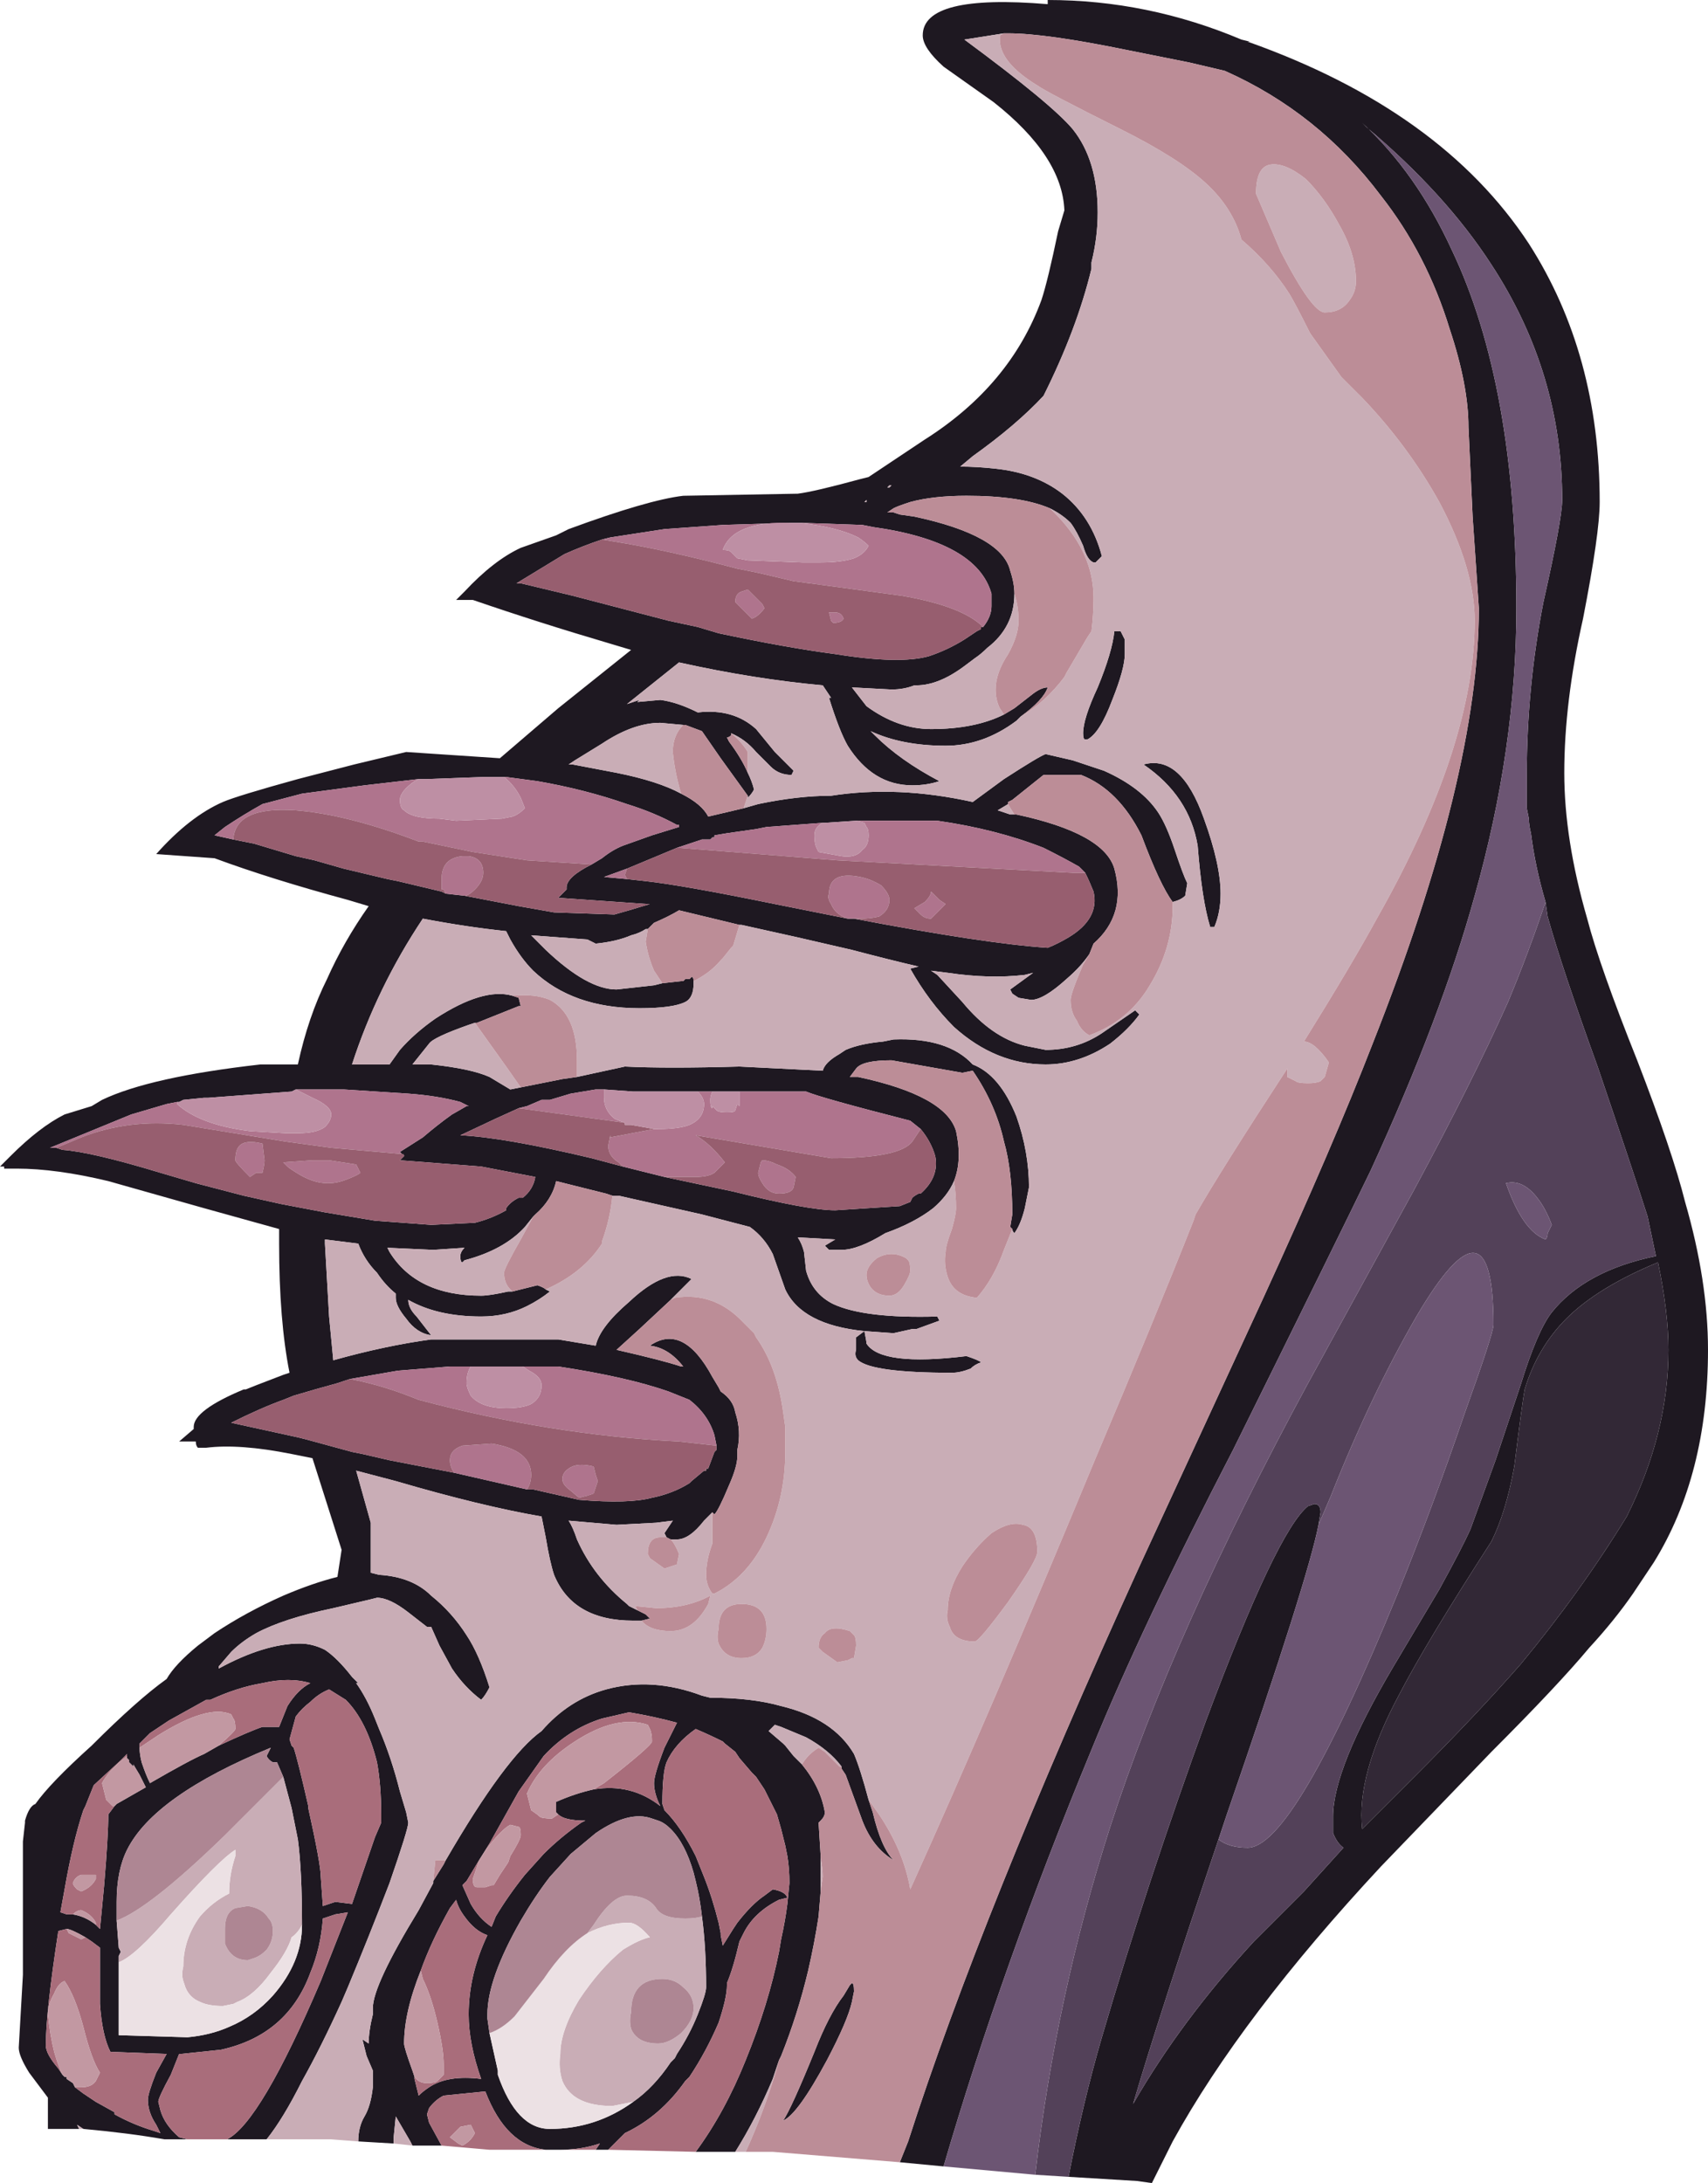 <?xml version="1.0" encoding="UTF-8" standalone="no"?>
<svg xmlns:ffdec="https://www.free-decompiler.com/flash" xmlns:xlink="http://www.w3.org/1999/xlink" ffdec:objectType="shape" height="52.4px" width="41.0px" xmlns="http://www.w3.org/2000/svg">
  <g transform="matrix(1.0, 0.0, 0.0, 1.0, 20.5, 52.4)">
    <path d="M12.2 -49.45 L12.2 -49.45 Q13.5 -48.25 14.35 -46.4 15.9 -43.15 15.9 -37.8 15.9 -34.45 14.9 -30.9 14.1 -28.0 12.4 -24.3 11.75 -22.95 9.1 -17.6 6.9 -13.35 5.7 -10.4 3.55 -5.2 2.15 -0.4 L1.1 -0.5 1.3 -1.0 Q3.05 -6.45 6.85 -14.8 L9.85 -21.3 Q11.5 -24.9 12.45 -27.35 15.0 -33.8 15.0 -37.8 L14.85 -40.0 14.75 -42.15 Q14.75 -43.15 14.3 -44.5 13.75 -46.3 12.65 -47.7 11.15 -49.7 8.9 -50.7 L8.05 -50.9 6.55 -51.2 Q4.6 -51.6 3.7 -51.6 L3.6 -51.6 2.65 -51.45 Q4.75 -49.9 5.25 -49.3 5.85 -48.55 5.85 -47.3 5.85 -46.7 5.7 -46.1 L5.7 -45.95 Q5.35 -44.5 4.55 -42.9 3.9 -42.2 2.85 -41.45 L2.55 -41.2 Q2.95 -41.2 3.4 -41.15 4.35 -41.05 5.0 -40.55 5.7 -40.0 5.95 -39.05 L5.8 -38.9 5.75 -38.9 Q5.6 -38.95 5.5 -39.3 5.35 -39.65 5.2 -39.85 5.0 -40.05 4.7 -40.2 4.0 -40.5 2.7 -40.5 1.9 -40.5 1.35 -40.35 L1.2 -40.3 Q1.05 -40.25 0.95 -40.2 L0.8 -40.1 0.95 -40.1 1.1 -40.05 1.45 -40.0 Q3.55 -39.55 3.75 -38.7 3.85 -38.4 3.85 -38.15 3.85 -37.35 3.2 -36.85 3.05 -36.7 2.9 -36.6 L2.7 -36.45 Q2.05 -35.95 1.5 -35.95 L1.45 -35.95 Q1.2 -35.85 0.9 -35.85 L-0.05 -35.9 0.3 -35.45 Q1.05 -34.9 1.85 -34.9 2.9 -34.9 3.6 -35.25 L3.85 -35.4 4.3 -35.75 Q4.5 -35.9 4.65 -35.9 4.55 -35.6 4.0 -35.2 L3.9 -35.1 Q3.1 -34.5 2.2 -34.5 1.15 -34.5 0.4 -34.85 L0.5 -34.75 Q1.1 -34.15 2.05 -33.65 1.75 -33.55 1.4 -33.55 0.45 -33.55 -0.15 -34.5 -0.35 -34.85 -0.6 -35.65 L-0.55 -35.65 -0.75 -35.95 Q-2.4 -36.1 -4.2 -36.5 L-5.45 -35.5 -5.15 -35.6 -5.2 -35.55 -4.65 -35.6 Q-4.25 -35.55 -3.75 -35.3 -2.9 -35.4 -2.35 -34.9 L-1.9 -34.35 -1.45 -33.9 -1.5 -33.8 Q-1.8 -33.8 -2.0 -34.0 L-2.35 -34.35 Q-2.6 -34.65 -2.95 -34.8 L-2.95 -34.75 Q-3.0 -34.7 -3.05 -34.7 L-3.0 -34.6 Q-2.7 -34.2 -2.55 -33.85 -2.45 -33.65 -2.4 -33.45 -2.45 -33.35 -2.55 -33.25 L-2.55 -33.3 -3.2 -34.2 -3.65 -34.85 -4.05 -35.0 -4.1 -35.0 -4.65 -35.05 Q-5.3 -35.05 -6.05 -34.55 L-6.7 -34.15 -6.85 -34.05 -6.75 -34.05 -5.7 -33.85 Q-4.7 -33.65 -4.15 -33.35 -3.65 -33.1 -3.5 -32.8 L-2.65 -33.0 -2.3 -33.1 Q-1.35 -33.3 -0.55 -33.3 1.05 -33.55 2.85 -33.15 L3.6 -33.7 Q4.45 -34.25 4.6 -34.3 L5.25 -34.15 6.0 -33.9 Q6.9 -33.5 7.3 -32.9 7.5 -32.6 7.7 -32.0 7.9 -31.4 8.0 -31.2 L7.95 -30.9 Q7.85 -30.8 7.65 -30.75 7.35 -31.15 6.9 -32.35 6.35 -33.45 5.45 -33.8 L4.55 -33.8 3.8 -33.2 3.7 -33.15 3.7 -33.1 3.45 -32.95 3.75 -32.85 3.85 -32.85 3.9 -32.85 Q6.0 -32.4 6.25 -31.55 6.55 -30.45 5.75 -29.75 L5.65 -29.5 Q5.45 -29.2 5.1 -28.9 4.55 -28.4 4.25 -28.4 L3.95 -28.45 3.8 -28.55 3.75 -28.65 4.3 -29.05 4.1 -29.0 Q3.25 -28.9 2.25 -29.05 L1.85 -29.1 2.0 -29.0 2.6 -28.35 Q3.3 -27.5 4.1 -27.3 L4.6 -27.2 Q5.35 -27.2 5.95 -27.6 L6.75 -28.15 6.85 -28.05 Q6.6 -27.7 6.15 -27.35 5.4 -26.85 4.6 -26.85 3.4 -26.85 2.4 -27.75 1.8 -28.35 1.35 -29.15 L1.55 -29.2 Q0.9 -29.35 -0.05 -29.6 L-1.35 -29.9 -2.7 -30.2 -2.75 -30.2 -4.2 -30.55 Q-4.45 -30.4 -4.8 -30.25 L-4.95 -30.1 -5.0 -30.1 Q-5.15 -30.0 -5.35 -29.95 -5.7 -29.8 -6.2 -29.75 L-6.4 -29.85 -7.75 -29.95 -7.4 -29.6 Q-6.4 -28.65 -5.7 -28.65 L-4.8 -28.75 -4.6 -28.8 -4.15 -28.85 -4.1 -28.85 -4.05 -28.9 -3.95 -28.9 -3.9 -28.95 Q-3.85 -28.95 -3.85 -28.85 L-3.85 -28.8 Q-3.85 -28.45 -4.05 -28.35 -4.35 -28.2 -5.15 -28.2 -6.75 -28.2 -7.7 -29.1 -8.0 -29.4 -8.25 -29.85 L-8.35 -30.05 Q-9.3 -30.15 -10.35 -30.35 -11.45 -28.7 -12.05 -26.85 L-11.15 -26.85 -10.9 -27.2 Q-10.55 -27.6 -10.05 -27.95 -8.9 -28.7 -8.2 -28.5 L-8.05 -28.45 -8.0 -28.25 -8.05 -28.25 -9.05 -27.85 -9.1 -27.85 -9.25 -27.8 Q-10.1 -27.5 -10.2 -27.35 L-10.6 -26.85 -10.15 -26.85 Q-9.2 -26.75 -8.75 -26.55 L-8.25 -26.25 -8.0 -26.3 -7.0 -26.5 -6.65 -26.55 -5.5 -26.8 Q-4.5 -26.75 -2.75 -26.8 L-0.75 -26.7 Q-0.7 -26.9 -0.35 -27.1 L-0.2 -27.2 Q0.15 -27.35 0.7 -27.4 L0.95 -27.45 Q2.25 -27.5 2.85 -26.85 3.5 -26.6 3.9 -25.6 4.2 -24.75 4.2 -23.9 L4.1 -23.4 Q4.0 -23.0 3.85 -22.8 3.8 -22.85 3.8 -22.9 L3.75 -22.95 3.8 -23.25 Q3.8 -24.3 3.6 -25.0 3.4 -25.9 2.85 -26.7 L2.6 -26.65 0.9 -26.95 Q0.2 -26.95 0.05 -26.75 L-0.1 -26.55 0.1 -26.55 Q2.2 -26.1 2.45 -25.25 2.6 -24.55 2.4 -24.05 2.25 -23.7 1.9 -23.4 1.45 -23.05 0.75 -22.8 0.1 -22.4 -0.3 -22.4 L-0.6 -22.4 -0.7 -22.5 -0.45 -22.65 -1.35 -22.7 Q-1.25 -22.55 -1.2 -22.35 L-1.15 -21.9 Q-1.0 -21.35 -0.5 -21.1 0.25 -20.75 2.0 -20.8 L2.05 -20.7 1.5 -20.5 1.4 -20.5 0.95 -20.4 0.25 -20.45 Q0.3 -20.2 0.3 -20.15 0.65 -19.6 2.7 -19.85 3.0 -19.75 3.05 -19.7 2.9 -19.65 2.8 -19.55 2.55 -19.45 2.35 -19.45 0.45 -19.45 0.1 -19.75 0.0 -19.85 0.05 -20.0 L0.05 -20.3 0.25 -20.45 Q-1.25 -20.6 -1.65 -21.45 L-1.95 -22.3 Q-2.15 -22.7 -2.5 -22.95 L-3.65 -23.25 -5.65 -23.7 -5.8 -23.7 -5.95 -23.75 -7.15 -24.05 Q-7.25 -23.6 -7.65 -23.25 L-7.7 -23.2 -7.9 -22.95 Q-8.4 -22.4 -9.35 -22.15 L-9.4 -22.1 Q-9.45 -22.1 -9.45 -22.25 -9.45 -22.35 -9.35 -22.45 L-10.1 -22.4 -11.2 -22.45 -11.15 -22.35 Q-10.5 -21.3 -8.95 -21.3 -8.75 -21.3 -8.3 -21.4 L-8.2 -21.4 -7.6 -21.55 Q-7.45 -21.5 -7.4 -21.45 L-7.3 -21.4 Q-7.55 -21.2 -7.85 -21.05 -8.35 -20.8 -8.95 -20.8 -10.0 -20.8 -10.7 -21.2 -10.7 -21.0 -10.5 -20.8 L-10.15 -20.35 Q-10.5 -20.4 -10.75 -20.75 -11.0 -21.05 -11.0 -21.25 L-11.0 -21.35 Q-11.25 -21.55 -11.45 -21.85 -11.75 -22.15 -11.9 -22.55 L-12.7 -22.65 -12.7 -22.55 -12.6 -20.8 -12.5 -19.75 Q-11.25 -20.1 -10.15 -20.25 L-7.1 -20.25 -6.2 -20.1 Q-6.1 -20.55 -5.4 -21.15 -4.5 -22.0 -3.9 -21.7 L-4.4 -21.2 -5.15 -20.5 -5.7 -20.0 Q-4.6 -19.75 -4.15 -19.6 L-4.1 -19.6 Q-4.45 -20.05 -4.9 -20.1 -4.1 -20.65 -3.4 -19.35 L-3.25 -19.1 -3.2 -19.0 Q-2.9 -18.8 -2.85 -18.5 -2.7 -18.05 -2.8 -17.6 L-2.8 -17.45 Q-2.8 -17.2 -3.0 -16.75 -3.25 -16.15 -3.35 -16.05 L-3.4 -16.1 -3.6 -15.9 Q-3.95 -15.45 -4.25 -15.45 L-4.4 -15.45 -4.5 -15.5 -4.55 -15.6 -4.35 -15.9 -4.75 -15.85 -5.7 -15.8 -6.85 -15.9 Q-6.75 -15.75 -6.65 -15.45 -6.25 -14.55 -5.45 -13.9 L-5.4 -13.85 -5.2 -13.75 -5.0 -13.65 -4.9 -13.55 -5.1 -13.5 -5.3 -13.5 Q-6.75 -13.5 -7.2 -14.6 -7.3 -14.9 -7.4 -15.5 L-7.5 -16.0 Q-8.95 -16.25 -11.0 -16.85 L-11.95 -17.1 -11.6 -15.85 -11.6 -14.65 -11.4 -14.6 Q-10.6 -14.55 -10.15 -14.1 -9.65 -13.7 -9.3 -13.15 -9.0 -12.7 -8.75 -11.9 -8.85 -11.7 -8.95 -11.6 -9.35 -11.9 -9.65 -12.35 L-9.95 -12.9 -10.15 -13.35 -10.25 -13.35 -10.7 -13.7 Q-11.15 -14.05 -11.45 -14.05 L-11.65 -14.0 -12.5 -13.8 Q-13.7 -13.55 -14.35 -13.2 -14.7 -13.0 -14.95 -12.75 L-15.25 -12.4 -15.25 -12.35 Q-14.15 -12.95 -13.3 -12.95 -13.0 -12.95 -12.7 -12.8 -12.4 -12.6 -12.05 -12.15 L-11.9 -12.0 -11.95 -12.0 Q-11.7 -11.65 -11.5 -11.15 L-11.4 -10.9 Q-11.1 -10.2 -10.9 -9.4 L-10.75 -8.9 -10.7 -8.65 Q-10.7 -8.5 -11.15 -7.2 -11.65 -5.9 -12.15 -4.7 L-12.3 -4.35 Q-12.8 -3.25 -13.25 -2.45 -13.7 -1.55 -14.1 -1.05 L-15.05 -1.05 Q-14.25 -1.45 -12.8 -4.85 L-12.15 -6.5 -12.45 -6.45 -12.75 -6.35 Q-12.8 -5.65 -13.05 -5.05 -13.6 -3.55 -15.2 -3.2 L-16.15 -3.1 -16.2 -3.1 -16.4 -2.6 Q-16.7 -2.05 -16.7 -1.95 L-16.65 -1.75 Q-16.55 -1.4 -16.2 -1.1 L-16.0 -1.05 -16.55 -1.05 Q-17.4 -1.2 -18.5 -1.3 L-18.65 -1.4 -18.6 -1.3 -19.35 -1.3 -19.35 -2.05 -19.8 -2.65 Q-20.05 -3.05 -20.05 -3.25 L-19.95 -5.0 -19.95 -8.2 -19.9 -8.65 -19.9 -8.7 Q-19.8 -9.05 -19.65 -9.1 -19.3 -9.6 -18.3 -10.5 -17.2 -11.6 -16.5 -12.1 -16.3 -12.45 -15.75 -12.9 L-15.35 -13.2 Q-14.6 -13.7 -13.7 -14.1 -13.0 -14.4 -12.4 -14.55 L-12.3 -15.2 -13.0 -17.4 -13.5 -17.5 Q-14.75 -17.75 -15.55 -17.65 L-15.75 -17.65 Q-15.8 -17.7 -15.8 -17.8 L-16.2 -17.8 -15.85 -18.1 -15.85 -18.15 Q-15.85 -18.55 -14.65 -19.05 L-14.6 -19.05 -14.35 -19.15 -13.7 -19.4 -13.55 -19.45 Q-13.8 -20.7 -13.8 -22.55 L-13.8 -22.9 -15.6 -23.4 -17.9 -24.05 Q-19.15 -24.35 -20.1 -24.35 L-20.4 -24.35 -20.4 -24.4 -20.5 -24.4 -20.25 -24.65 Q-19.55 -25.35 -18.95 -25.65 L-18.3 -25.85 -18.05 -26.0 Q-16.9 -26.55 -14.25 -26.85 L-13.35 -26.85 Q-13.1 -28.0 -12.65 -28.9 -12.25 -29.8 -11.65 -30.65 L-12.15 -30.8 Q-14.0 -31.3 -15.35 -31.8 L-16.75 -31.9 Q-15.95 -32.8 -15.15 -33.15 -14.8 -33.3 -13.35 -33.7 L-12.0 -34.05 -10.75 -34.35 -8.5 -34.2 -7.1 -35.4 -5.35 -36.8 -5.85 -36.95 Q-7.55 -37.45 -9.15 -38.0 L-9.55 -38.0 -9.35 -38.2 Q-8.65 -38.95 -8.0 -39.25 L-7.15 -39.55 -6.85 -39.7 Q-4.95 -40.4 -4.1 -40.5 L-1.35 -40.55 Q-0.95 -40.6 0.15 -40.9 L0.35 -40.95 1.7 -41.85 Q3.75 -43.15 4.5 -45.2 4.65 -45.65 4.9 -46.85 L5.05 -47.35 Q5.0 -48.65 3.35 -49.95 L2.15 -50.8 Q1.65 -51.25 1.65 -51.55 1.65 -52.55 4.65 -52.3 4.65 -52.5 4.65 -52.4 7.05 -52.4 9.3 -51.45 L9.5 -51.4 9.45 -51.4 Q14.1 -49.75 16.2 -46.55 17.9 -43.9 17.9 -40.35 17.9 -39.6 17.5 -37.55 17.05 -35.55 17.05 -33.85 17.05 -32.25 17.6 -30.35 17.9 -29.2 18.8 -26.95 19.65 -24.75 19.95 -23.55 20.5 -21.65 20.5 -20.0 20.5 -17.0 19.2 -14.9 L18.7 -14.15 Q18.25 -13.5 17.65 -12.85 16.9 -11.95 15.3 -10.35 L12.65 -7.6 Q9.3 -4.0 7.65 -1.0 L7.15 0.0 6.8 -0.05 5.15 -0.15 Q5.5 -1.95 5.95 -3.5 7.05 -7.25 8.45 -11.1 10.15 -15.65 10.9 -16.25 L11.05 -16.3 Q11.2 -16.3 11.2 -16.1 L11.15 -15.8 Q10.9 -14.5 8.95 -8.85 L8.75 -8.25 Q7.3 -3.95 6.7 -1.9 7.85 -3.9 9.6 -5.8 L10.8 -7.0 11.75 -8.05 Q11.6 -8.15 11.5 -8.4 11.5 -8.5 11.5 -8.8 11.5 -9.95 12.95 -12.4 L14.05 -14.25 Q14.6 -15.25 14.8 -15.7 L15.4 -17.35 16.0 -19.15 Q16.4 -20.45 16.75 -20.9 17.55 -21.9 19.25 -22.25 L19.05 -23.2 Q18.7 -24.3 17.85 -26.8 17.0 -29.15 16.65 -30.4 L16.6 -30.75 Q16.35 -31.6 16.25 -32.4 16.2 -32.6 16.2 -32.75 L16.15 -33.0 16.15 -33.8 Q16.15 -35.9 16.55 -37.95 17.0 -39.95 17.0 -40.4 17.0 -43.45 15.3 -46.05 14.2 -47.75 12.3 -49.35 L12.2 -49.45 M0.35 -9.2 L0.45 -8.9 Q0.65 -8.05 0.95 -7.75 0.45 -8.05 0.2 -8.7 L-0.2 -9.8 -0.3 -9.95 -0.3 -10.0 Q-0.6 -10.4 -1.15 -10.7 L-1.75 -10.95 -1.9 -11.0 -2.05 -10.85 -1.7 -10.55 -1.65 -10.5 -1.45 -10.25 -1.25 -10.05 Q-0.8 -9.5 -0.7 -8.9 -0.7 -8.8 -0.8 -8.7 L-0.85 -8.65 -0.8 -7.85 -0.8 -7.8 -0.8 -7.0 -0.85 -6.4 Q-0.95 -5.75 -1.1 -5.1 -1.35 -4.05 -1.75 -3.05 L-1.8 -2.95 -1.95 -2.5 Q-2.35 -1.55 -2.85 -0.75 L-3.8 -0.75 Q-3.1 -1.7 -2.6 -2.95 -2.05 -4.3 -1.8 -5.55 L-1.75 -5.85 Q-1.65 -6.3 -1.6 -6.7 L-1.55 -7.2 Q-1.55 -7.55 -1.6 -7.85 L-1.65 -8.1 -1.75 -8.5 -1.85 -8.85 Q-2.0 -9.15 -2.15 -9.45 L-2.35 -9.75 -2.45 -9.85 -2.75 -10.2 -2.85 -10.35 -3.1 -10.55 -3.15 -10.6 Q-3.45 -10.75 -3.8 -10.9 -4.3 -10.55 -4.5 -10.1 -4.6 -9.85 -4.6 -9.1 L-4.55 -8.95 Q-4.15 -8.55 -3.8 -7.85 L-3.6 -7.35 Q-3.4 -6.85 -3.25 -6.25 L-3.2 -6.0 -3.2 -5.95 -3.15 -5.7 -2.9 -6.1 -2.8 -6.25 Q-2.45 -6.7 -2.15 -6.9 L-1.95 -7.05 Q-1.65 -7.0 -1.6 -6.85 L-1.8 -6.8 Q-2.4 -6.5 -2.65 -6.0 L-2.75 -5.8 Q-2.9 -5.15 -3.05 -4.8 L-3.05 -4.75 Q-3.05 -4.45 -3.25 -3.85 -3.55 -3.15 -3.95 -2.55 L-4.05 -2.45 Q-4.65 -1.6 -5.5 -1.2 L-5.9 -0.8 -6.2 -0.8 -6.1 -0.95 Q-6.55 -0.8 -7.05 -0.8 L-7.4 -0.8 Q-8.35 -0.9 -8.85 -2.2 L-9.85 -2.1 Q-10.05 -2.0 -10.2 -1.8 L-10.25 -1.65 -10.2 -1.45 -9.9 -0.9 -10.6 -0.9 -10.65 -1.0 -11.0 -1.6 -11.05 -1.1 -11.05 -0.95 -11.9 -1.0 Q-11.9 -1.35 -11.75 -1.6 -11.6 -1.85 -11.55 -2.3 L-11.55 -2.7 -11.7 -3.05 -11.8 -3.45 -11.65 -3.35 Q-11.65 -3.65 -11.55 -4.05 L-11.55 -4.2 Q-11.55 -4.75 -10.45 -6.55 L-10.1 -7.2 -10.1 -7.25 -9.85 -7.65 -9.8 -7.75 Q-8.35 -10.25 -7.5 -10.85 -6.85 -11.6 -5.95 -11.85 -4.85 -12.15 -3.65 -11.7 L-3.45 -11.65 Q-2.45 -11.65 -1.75 -11.45 -0.5 -11.15 0.0 -10.3 0.15 -9.95 0.35 -9.2 M6.25 -37.25 L6.4 -37.25 6.5 -37.05 6.5 -36.7 Q6.5 -36.35 6.2 -35.6 5.9 -34.8 5.6 -34.65 L5.55 -34.65 Q5.5 -34.65 5.5 -34.8 5.5 -35.15 5.85 -35.9 6.2 -36.75 6.25 -37.25 M0.9 -40.75 L0.85 -40.75 0.8 -40.7 0.85 -40.7 0.9 -40.75 M0.3 -40.35 L0.25 -40.35 0.3 -40.4 0.3 -40.35 M3.1 -37.35 Q3.3 -37.6 3.3 -37.85 L3.3 -38.15 Q2.95 -39.4 0.45 -39.75 L0.2 -39.8 -1.25 -39.85 -1.55 -39.85 -3.15 -39.8 -4.55 -39.7 -5.85 -39.5 -6.05 -39.45 Q-6.5 -39.3 -6.95 -39.1 -7.2 -38.95 -8.1 -38.4 L-8.0 -38.4 -6.75 -38.1 -4.45 -37.5 -3.75 -37.35 -3.25 -37.2 Q-1.6 -36.85 -0.45 -36.7 1.1 -36.45 1.8 -36.65 2.25 -36.8 2.65 -37.05 L2.95 -37.25 3.05 -37.3 3.05 -37.35 3.1 -37.35 M5.55 -31.45 L5.4 -31.6 Q5.05 -31.8 4.55 -32.05 3.4 -32.5 2.0 -32.7 L0.05 -32.7 -0.7 -32.65 -0.75 -32.65 -2.1 -32.55 -2.35 -32.5 -3.05 -32.4 -3.35 -32.35 -3.35 -32.3 -3.4 -32.3 -3.45 -32.25 -3.65 -32.25 -4.25 -32.05 -5.45 -31.55 -6.0 -31.35 -5.45 -31.3 -5.0 -31.25 Q-4.1 -31.15 -1.9 -30.7 L-0.15 -30.35 0.0 -30.35 Q3.15 -29.75 4.65 -29.65 4.9 -29.75 5.15 -29.9 5.9 -30.35 5.75 -31.0 5.65 -31.25 5.55 -31.45 M8.4 -32.75 Q8.8 -31.65 8.8 -30.95 8.8 -30.5 8.65 -30.15 L8.55 -30.15 Q8.35 -30.8 8.25 -32.1 8.05 -33.3 6.95 -34.05 7.85 -34.3 8.4 -32.75 M16.1 -19.05 Q16.05 -18.8 15.85 -17.2 15.65 -16.1 15.3 -15.4 13.75 -13.0 13.1 -11.75 12.05 -9.8 12.2 -8.5 L13.45 -9.75 Q14.95 -11.25 16.0 -12.45 17.45 -14.2 18.55 -16.0 19.55 -18.0 19.55 -20.0 19.55 -20.9 19.3 -22.1 17.85 -21.5 17.1 -20.75 16.4 -20.05 16.1 -19.05 M1.6 -25.3 L1.35 -25.5 Q-0.8 -26.05 -1.15 -26.2 L-2.75 -26.2 -3.4 -26.2 -3.75 -26.2 -5.3 -26.2 -6.0 -26.25 -6.2 -26.25 -6.8 -26.15 -7.3 -26.0 -7.5 -26.0 -7.85 -25.85 -8.05 -25.8 -8.6 -25.55 -9.45 -25.15 Q-8.4 -25.1 -6.3 -24.6 L-5.55 -24.4 -4.55 -24.15 -2.9 -23.8 Q-1.1 -23.35 -0.45 -23.35 L1.1 -23.45 1.35 -23.55 1.4 -23.65 Q1.45 -23.7 1.55 -23.75 L1.6 -23.75 Q2.05 -24.15 1.95 -24.65 1.85 -25.0 1.6 -25.3 M-10.45 -33.7 L-11.75 -33.55 -13.25 -33.35 -14.2 -33.1 Q-14.65 -32.85 -15.1 -32.55 L-15.35 -32.35 -14.9 -32.25 -14.4 -32.15 -13.4 -31.85 -12.95 -31.75 -12.25 -31.55 -11.2 -31.3 -10.95 -31.25 -9.9 -31.0 -9.8 -30.95 -9.35 -30.9 -8.05 -30.65 -7.2 -30.5 -5.75 -30.45 -5.4 -30.55 -4.9 -30.7 -4.95 -30.7 -7.1 -30.85 -6.9 -31.05 -6.9 -31.1 Q-6.9 -31.35 -6.3 -31.65 L-6.05 -31.8 Q-5.8 -32.0 -5.55 -32.1 L-4.85 -32.35 -4.2 -32.55 -4.2 -32.6 -4.25 -32.6 Q-4.8 -32.9 -5.45 -33.1 -6.45 -33.45 -7.6 -33.65 L-8.35 -33.75 -8.4 -33.75 -8.9 -33.75 -10.25 -33.7 -10.45 -33.7 M-10.85 -24.7 L-10.9 -24.75 -10.35 -25.1 Q-10.0 -25.4 -9.65 -25.65 L-9.3 -25.85 -9.25 -25.85 -9.45 -25.95 Q-10.0 -26.1 -10.7 -26.15 L-12.25 -26.25 -13.4 -26.25 -13.5 -26.2 -15.5 -26.05 -15.6 -26.05 -16.1 -26.0 -16.2 -25.95 -16.25 -25.95 -16.5 -25.9 -17.35 -25.65 -19.3 -24.85 -19.15 -24.85 -19.0 -24.8 Q-18.3 -24.75 -16.65 -24.25 L-15.8 -24.0 -14.65 -23.7 -13.75 -23.5 -12.7 -23.3 -11.5 -23.1 -10.15 -23.0 -9.1 -23.05 Q-8.7 -23.15 -8.35 -23.35 L-8.35 -23.4 Q-8.25 -23.55 -8.05 -23.65 L-7.95 -23.65 Q-7.7 -23.85 -7.65 -24.15 L-8.95 -24.4 -10.9 -24.55 -10.8 -24.65 Q-10.8 -24.7 -10.85 -24.7 M-9.2 -19.6 L-9.7 -19.6 -10.95 -19.5 -12.1 -19.3 -12.4 -19.2 Q-12.95 -19.05 -13.45 -18.9 L-13.7 -18.8 Q-14.25 -18.6 -14.95 -18.25 L-13.35 -17.9 -13.15 -17.85 -12.05 -17.55 -11.8 -17.5 -11.15 -17.35 -9.6 -17.05 -7.85 -16.65 -7.7 -16.65 -6.6 -16.4 Q-5.4 -16.3 -4.85 -16.45 -4.35 -16.55 -3.95 -16.8 L-3.9 -16.85 -3.6 -17.1 -3.55 -17.1 -3.55 -17.15 -3.5 -17.15 -3.35 -17.55 -3.3 -17.6 -3.3 -17.7 -3.35 -17.95 Q-3.5 -18.45 -3.95 -18.8 L-4.45 -19.0 Q-5.45 -19.35 -7.1 -19.6 L-7.95 -19.6 -9.2 -19.6 M-15.25 -10.5 Q-14.5 -10.85 -14.2 -10.95 L-13.8 -10.95 -13.6 -11.45 Q-13.35 -11.85 -13.05 -12.0 -13.55 -12.15 -14.2 -12.0 -14.8 -11.9 -15.45 -11.6 L-15.55 -11.6 -16.45 -11.1 -16.9 -10.8 -17.15 -10.55 -17.15 -10.45 Q-17.15 -10.3 -17.1 -10.1 -17.0 -9.8 -16.9 -9.6 -15.95 -10.15 -15.6 -10.3 L-15.25 -10.5 M-13.55 -10.65 L-13.5 -10.5 -13.45 -10.45 Q-13.35 -10.15 -13.1 -9.05 L-13.1 -9.0 Q-12.8 -7.65 -12.8 -7.35 L-12.75 -6.65 -12.45 -6.75 -12.05 -6.7 -11.5 -8.3 -11.35 -8.65 -11.35 -8.85 Q-11.35 -9.55 -11.45 -10.1 -11.7 -11.1 -12.2 -11.6 L-12.6 -11.85 Q-12.85 -11.75 -13.05 -11.55 -13.25 -11.4 -13.4 -11.2 L-13.55 -10.65 M-17.75 -9.05 L-17.7 -9.1 -17.0 -9.5 -17.15 -9.8 -17.3 -10.05 -17.3 -10.0 -17.4 -10.1 -17.4 -10.15 -17.45 -10.2 -17.45 -10.25 -17.45 -10.3 -17.6 -10.15 -18.25 -9.55 -18.45 -9.05 -18.5 -8.95 Q-18.75 -8.2 -18.95 -7.05 L-19.05 -6.5 -18.9 -6.45 -18.75 -6.45 Q-18.45 -6.4 -18.2 -6.2 L-18.1 -6.1 -18.0 -7.15 Q-17.9 -8.35 -17.9 -8.85 L-17.75 -9.05 M-13.25 -6.2 Q-13.25 -7.5 -13.35 -8.25 L-13.5 -9.0 -13.7 -9.75 -13.85 -10.1 -13.95 -10.1 Q-14.05 -10.15 -14.1 -10.25 L-14.0 -10.45 Q-16.8 -9.3 -17.45 -8.0 -17.7 -7.5 -17.7 -6.75 L-17.7 -6.3 -17.65 -5.65 -17.6 -5.55 -17.65 -5.45 -17.65 -5.3 -17.65 -3.55 -16.0 -3.5 Q-15.45 -3.55 -15.0 -3.75 -14.4 -4.0 -13.95 -4.5 -13.25 -5.3 -13.25 -6.2 M-18.7 -2.3 L-18.5 -2.15 -18.2 -1.95 -17.75 -1.7 -17.75 -1.65 Q-17.3 -1.4 -16.8 -1.25 L-16.65 -1.2 -16.75 -1.4 Q-16.95 -1.7 -16.95 -2.0 -16.95 -2.15 -16.75 -2.65 L-16.5 -3.1 -17.85 -3.15 Q-18.05 -3.55 -18.1 -4.3 L-18.1 -5.65 -18.3 -5.8 -18.45 -5.9 Q-18.8 -6.1 -18.9 -6.1 L-19.1 -6.05 Q-19.4 -4.1 -19.4 -3.3 -19.4 -3.1 -19.1 -2.75 L-19.0 -2.6 -18.95 -2.55 -18.9 -2.55 -18.9 -2.5 -18.75 -2.4 -18.7 -2.3 M-6.25 -9.45 Q-5.35 -9.6 -4.65 -9.05 -4.8 -9.35 -4.8 -9.6 -4.8 -9.8 -4.55 -10.45 L-4.25 -11.05 Q-4.8 -11.2 -5.4 -11.3 L-6.05 -11.15 Q-6.85 -10.9 -7.45 -10.25 L-8.05 -9.4 -8.75 -8.15 -9.0 -7.75 -9.3 -7.25 -9.4 -7.15 -9.2 -6.7 Q-9.0 -6.35 -8.7 -6.15 L-8.6 -6.4 Q-8.3 -6.9 -7.9 -7.4 L-7.45 -7.9 Q-7.05 -8.3 -6.55 -8.65 L-6.45 -8.7 Q-6.95 -8.7 -7.1 -8.85 L-7.15 -8.9 -7.15 -9.15 Q-6.7 -9.35 -6.25 -9.45 M-3.65 -6.4 Q-3.7 -6.85 -3.8 -7.25 L-3.85 -7.45 Q-4.05 -8.15 -4.4 -8.5 -4.55 -8.65 -4.7 -8.7 L-4.85 -8.75 Q-5.4 -8.95 -6.2 -8.4 L-6.8 -7.9 -7.3 -7.35 Q-7.65 -6.9 -8.0 -6.3 -8.8 -4.9 -8.8 -4.05 L-8.8 -3.95 -8.75 -3.6 -8.55 -2.7 -8.55 -2.6 Q-8.1 -1.3 -7.3 -1.3 -6.2 -1.3 -5.3 -1.95 -4.8 -2.3 -4.4 -2.9 L-4.3 -3.0 -4.25 -3.1 Q-3.95 -3.55 -3.75 -4.05 -3.55 -4.55 -3.55 -4.7 -3.55 -5.65 -3.65 -6.4 M-10.55 -2.55 L-10.55 -2.5 -10.45 -2.1 Q-10.35 -2.2 -10.2 -2.3 -9.75 -2.6 -8.95 -2.5 -9.25 -3.35 -9.25 -4.05 -9.25 -5.0 -8.8 -5.95 -9.1 -6.05 -9.35 -6.4 -9.5 -6.6 -9.55 -6.8 L-9.7 -6.6 Q-10.15 -5.8 -10.4 -5.1 -10.8 -4.1 -10.8 -3.35 -10.8 -3.25 -10.6 -2.7 L-10.55 -2.55 M-0.1 -4.75 L-0.05 -4.8 Q0.0 -4.8 0.0 -4.6 L-0.05 -4.35 Q-0.15 -3.9 -0.65 -2.95 -1.35 -1.65 -1.7 -1.5 -1.5 -1.8 -0.95 -3.15 -0.6 -4.05 -0.25 -4.5 L-0.1 -4.75" fill="#1e1821" fill-rule="evenodd" stroke="none"/>
    <path d="M0.35 -39.3 Q0.25 -39.4 0.1 -39.5 -0.4 -39.75 -1.3 -39.85 L-1.5 -39.85 Q-2.9 -39.9 -3.15 -39.2 -3.0 -39.2 -2.95 -39.15 L-2.8 -39.0 -2.55 -38.95 -1.25 -38.9 -0.8 -38.9 Q-0.3 -38.9 0.0 -39.0 0.25 -39.1 0.35 -39.3 M-6.05 -39.45 L-5.85 -39.5 -4.55 -39.7 -3.15 -39.8 -1.55 -39.85 -1.25 -39.85 0.2 -39.8 0.45 -39.75 Q2.95 -39.4 3.3 -38.15 L3.3 -37.85 Q3.3 -37.6 3.1 -37.35 2.6 -37.85 1.15 -38.1 L-0.7 -38.35 -1.45 -38.45 -2.3 -38.65 -2.8 -38.75 Q-4.5 -39.2 -5.75 -39.4 L-6.05 -39.45 M0.05 -32.7 L2.0 -32.7 Q3.4 -32.5 4.55 -32.05 5.05 -31.8 5.4 -31.6 L5.55 -31.45 5.25 -31.45 -0.4 -31.75 -4.2 -32.05 -4.25 -32.05 -3.65 -32.25 -3.45 -32.25 -3.4 -32.3 -3.35 -32.3 -3.35 -32.35 -3.05 -32.4 -2.35 -32.5 -2.1 -32.55 -0.75 -32.65 Q-0.95 -32.55 -0.95 -32.35 -0.95 -32.15 -0.9 -32.05 L-0.85 -31.95 -0.3 -31.85 Q0.05 -31.8 0.2 -32.0 0.35 -32.1 0.35 -32.35 0.35 -32.5 0.3 -32.55 L0.25 -32.65 0.05 -32.7 M0.0 -30.35 L-0.15 -30.35 Q-0.45 -30.45 -0.55 -30.7 -0.65 -30.85 -0.6 -30.95 -0.6 -31.5 0.15 -31.35 0.4 -31.3 0.65 -31.15 0.85 -30.95 0.85 -30.8 0.85 -30.55 0.6 -30.4 0.4 -30.35 0.15 -30.35 L0.0 -30.35 M-5.45 -31.3 L-6.0 -31.35 -5.45 -31.55 -5.5 -31.4 -5.45 -31.3 M1.45 -30.6 L1.7 -30.75 Q1.85 -30.9 1.85 -31.0 L2.05 -30.8 2.2 -30.7 1.85 -30.35 Q1.7 -30.35 1.6 -30.45 L1.45 -30.6 M1.6 -25.3 L1.4 -25.0 Q1.1 -24.6 -0.55 -24.6 L-3.8 -25.15 Q-3.45 -24.95 -3.1 -24.5 L-3.35 -24.25 Q-3.5 -24.15 -3.8 -24.15 L-4.55 -24.15 -5.55 -24.4 -5.65 -24.5 Q-5.9 -24.65 -5.9 -24.9 L-5.85 -25.15 -5.85 -25.1 -4.8 -25.3 -4.7 -25.3 Q-4.2 -25.3 -3.95 -25.4 -3.6 -25.55 -3.6 -25.9 -3.6 -26.05 -3.75 -26.2 L-3.4 -26.2 Q-3.45 -26.1 -3.45 -26.0 -3.45 -25.8 -3.4 -25.8 L-3.4 -25.85 -3.3 -25.75 Q-3.25 -25.7 -3.05 -25.7 -2.85 -25.7 -2.85 -25.75 L-2.8 -25.9 -2.75 -25.85 -2.75 -26.2 -1.15 -26.2 Q-0.8 -26.05 1.35 -25.5 L1.6 -25.3 M-14.9 -32.25 L-15.35 -32.35 -15.1 -32.55 Q-14.65 -32.85 -14.2 -33.1 L-13.25 -33.35 -11.75 -33.55 -10.45 -33.7 -10.55 -33.65 Q-10.9 -33.4 -10.9 -33.2 -10.9 -33.0 -10.8 -32.95 -10.6 -32.75 -9.95 -32.75 L-9.55 -32.7 -8.45 -32.75 -8.2 -32.8 Q-8.05 -32.85 -7.9 -33.0 L-8.0 -33.25 Q-8.15 -33.55 -8.4 -33.75 L-8.35 -33.75 -7.6 -33.65 Q-6.45 -33.45 -5.45 -33.1 -4.8 -32.9 -4.25 -32.6 L-4.2 -32.6 -4.2 -32.55 -4.85 -32.35 -5.55 -32.1 Q-5.8 -32.0 -6.05 -31.8 L-6.3 -31.65 -7.85 -31.75 -9.15 -31.95 -10.35 -32.2 -10.45 -32.2 Q-12.15 -32.85 -13.4 -32.95 -14.85 -33.05 -14.9 -32.25 M-9.35 -30.9 L-9.8 -30.95 -9.85 -31.05 -9.9 -31.05 -9.9 -31.3 Q-9.9 -31.8 -9.4 -31.85 L-9.25 -31.85 Q-8.9 -31.8 -8.9 -31.45 -8.9 -31.25 -9.1 -31.05 -9.25 -30.9 -9.35 -30.9 M-0.5 -37.45 L-0.55 -37.5 -0.6 -37.7 -0.45 -37.7 Q-0.3 -37.7 -0.25 -37.55 -0.3 -37.45 -0.5 -37.45 M-2.35 -38.05 L-2.2 -37.9 -2.15 -37.8 Q-2.3 -37.6 -2.45 -37.55 L-2.85 -37.95 Q-2.85 -38.15 -2.7 -38.2 L-2.55 -38.25 -2.35 -38.05 M-6.0 -26.25 L-6.0 -26.05 Q-6.0 -25.75 -5.75 -25.55 -5.65 -25.5 -5.5 -25.45 L-8.05 -25.8 -7.85 -25.85 -7.5 -26.0 -7.3 -26.0 -6.8 -26.15 -6.2 -26.25 -6.0 -26.25 M-1.85 -24.45 Q-1.55 -24.35 -1.4 -24.15 L-1.45 -23.9 Q-1.5 -23.75 -1.8 -23.75 -2.05 -23.75 -2.2 -24.0 -2.3 -24.15 -2.3 -24.25 L-2.25 -24.45 Q-2.25 -24.5 -2.2 -24.55 -2.05 -24.55 -1.85 -24.45 M-13.4 -26.25 L-12.25 -26.25 -10.7 -26.15 Q-10.0 -26.1 -9.45 -25.95 L-9.25 -25.85 -9.3 -25.85 -9.65 -25.65 Q-10.0 -25.4 -10.35 -25.1 L-10.9 -24.75 -10.85 -24.7 -12.55 -24.85 -13.65 -25.0 -16.1 -25.4 Q-17.4 -25.55 -18.55 -25.1 -18.9 -24.95 -19.15 -24.85 L-19.3 -24.85 -17.35 -25.65 -16.5 -25.9 -16.25 -25.95 -16.25 -25.9 Q-15.7 -25.4 -14.5 -25.25 L-13.65 -25.2 -13.35 -25.2 Q-12.9 -25.2 -12.7 -25.35 -12.55 -25.5 -12.55 -25.65 -12.55 -25.85 -13.0 -26.05 L-13.4 -26.25 M-9.2 -19.6 Q-9.3 -19.45 -9.3 -19.2 -9.3 -19.1 -9.2 -18.9 -8.95 -18.6 -8.35 -18.6 -7.95 -18.6 -7.75 -18.7 -7.5 -18.85 -7.5 -19.15 -7.5 -19.35 -7.8 -19.5 L-7.95 -19.6 -7.1 -19.6 Q-5.45 -19.35 -4.45 -19.0 L-3.95 -18.8 Q-3.5 -18.45 -3.35 -17.95 L-3.3 -17.7 -4.2 -17.8 Q-7.25 -17.95 -10.45 -18.8 -11.3 -19.15 -12.1 -19.3 L-10.95 -19.5 -9.7 -19.6 -9.2 -19.6 M-9.6 -17.05 Q-9.7 -17.2 -9.7 -17.35 -9.7 -17.6 -9.4 -17.7 L-8.7 -17.75 Q-7.75 -17.6 -7.75 -17.0 -7.75 -16.8 -7.85 -16.65 L-9.6 -17.05 M-6.15 -16.85 L-6.25 -16.55 -6.4 -16.5 -6.6 -16.45 -6.9 -16.7 Q-7.0 -16.8 -7.0 -16.9 -7.0 -17.05 -6.85 -17.15 -6.65 -17.3 -6.25 -17.2 L-6.2 -17.0 -6.15 -16.85 M-14.85 -24.55 Q-14.85 -24.8 -14.75 -24.9 -14.6 -25.05 -14.2 -24.95 L-14.15 -24.55 Q-14.15 -24.45 -14.2 -24.25 L-14.35 -24.25 -14.5 -24.15 Q-14.85 -24.5 -14.85 -24.55 M-12.65 -24.0 Q-12.95 -24.0 -13.3 -24.2 -13.55 -24.35 -13.6 -24.4 L-13.7 -24.5 -13.0 -24.55 -12.6 -24.55 -11.95 -24.45 -11.85 -24.25 Q-11.9 -24.2 -12.15 -24.1 -12.4 -24.0 -12.6 -24.0 L-12.65 -24.0" fill="#af748d" fill-rule="evenodd" stroke="none"/>
    <path d="M3.1 -37.35 L3.05 -37.35 3.05 -37.3 2.95 -37.25 2.65 -37.05 Q2.25 -36.8 1.8 -36.65 1.1 -36.45 -0.45 -36.7 -1.6 -36.85 -3.25 -37.2 L-3.75 -37.35 -4.45 -37.5 -6.75 -38.1 -8.0 -38.4 -8.1 -38.4 Q-7.2 -38.95 -6.95 -39.1 -6.5 -39.3 -6.05 -39.45 L-5.75 -39.4 Q-4.5 -39.2 -2.8 -38.75 L-2.3 -38.65 -1.45 -38.45 -0.7 -38.35 1.15 -38.1 Q2.6 -37.85 3.1 -37.35 M-4.25 -32.05 L-4.2 -32.05 -0.4 -31.75 5.25 -31.45 5.55 -31.45 Q5.65 -31.25 5.75 -31.0 5.9 -30.35 5.15 -29.9 4.9 -29.75 4.65 -29.65 3.15 -29.75 0.0 -30.35 L0.15 -30.35 Q0.4 -30.35 0.6 -30.4 0.85 -30.55 0.85 -30.8 0.85 -30.95 0.65 -31.15 0.4 -31.3 0.15 -31.35 -0.6 -31.5 -0.6 -30.95 -0.65 -30.85 -0.55 -30.7 -0.45 -30.45 -0.15 -30.35 L-1.9 -30.7 Q-4.1 -31.15 -5.0 -31.25 L-5.45 -31.3 -5.5 -31.4 -5.45 -31.55 -4.25 -32.05 M1.45 -30.6 L1.6 -30.45 Q1.7 -30.35 1.85 -30.35 L2.2 -30.7 2.05 -30.8 1.85 -31.0 Q1.85 -30.9 1.7 -30.75 L1.45 -30.6 M-4.55 -24.15 L-3.8 -24.15 Q-3.5 -24.15 -3.35 -24.25 L-3.1 -24.5 Q-3.45 -24.95 -3.8 -25.15 L-0.55 -24.6 Q1.1 -24.6 1.4 -25.0 L1.6 -25.3 Q1.85 -25.0 1.95 -24.65 2.05 -24.15 1.6 -23.75 L1.55 -23.75 Q1.45 -23.7 1.4 -23.65 L1.35 -23.55 1.1 -23.45 -0.45 -23.35 Q-1.1 -23.35 -2.9 -23.8 L-4.55 -24.15 M-4.8 -25.3 L-5.85 -25.1 -5.85 -25.15 -5.9 -24.9 Q-5.9 -24.65 -5.65 -24.5 L-5.55 -24.4 -6.3 -24.6 Q-8.4 -25.1 -9.45 -25.15 L-8.6 -25.55 -8.05 -25.8 -5.5 -25.45 -5.5 -25.4 -5.35 -25.4 -4.8 -25.3 M-6.3 -31.65 Q-6.9 -31.35 -6.9 -31.1 L-6.9 -31.05 -7.1 -30.85 -4.95 -30.7 -4.9 -30.7 -5.4 -30.55 -5.75 -30.45 -7.2 -30.5 -8.05 -30.65 -9.35 -30.9 Q-9.25 -30.9 -9.1 -31.05 -8.9 -31.25 -8.9 -31.45 -8.9 -31.8 -9.25 -31.85 L-9.4 -31.85 Q-9.9 -31.8 -9.9 -31.3 L-9.9 -31.05 -9.85 -31.05 -9.8 -30.95 -9.9 -31.0 -10.95 -31.25 -11.2 -31.3 -12.25 -31.55 -12.95 -31.75 -13.4 -31.85 -14.4 -32.15 -14.9 -32.25 Q-14.85 -33.05 -13.4 -32.95 -12.15 -32.85 -10.45 -32.2 L-10.35 -32.2 -9.15 -31.95 -7.85 -31.75 -6.3 -31.65 M-2.35 -38.05 L-2.55 -38.25 -2.7 -38.2 Q-2.85 -38.15 -2.85 -37.95 L-2.45 -37.55 Q-2.3 -37.6 -2.15 -37.8 L-2.2 -37.9 -2.35 -38.05 M-0.5 -37.45 Q-0.3 -37.45 -0.25 -37.55 -0.3 -37.7 -0.45 -37.7 L-0.6 -37.7 -0.55 -37.5 -0.5 -37.45 M-1.85 -24.45 Q-2.05 -24.55 -2.2 -24.55 -2.25 -24.5 -2.25 -24.45 L-2.3 -24.25 Q-2.3 -24.15 -2.2 -24.0 -2.05 -23.75 -1.8 -23.75 -1.5 -23.75 -1.45 -23.9 L-1.4 -24.15 Q-1.55 -24.35 -1.85 -24.45 M-19.15 -24.85 Q-18.9 -24.95 -18.55 -25.1 -17.4 -25.55 -16.1 -25.4 L-13.65 -25.0 -12.55 -24.85 -10.85 -24.7 Q-10.8 -24.7 -10.8 -24.65 L-10.9 -24.55 -8.95 -24.4 -7.65 -24.15 Q-7.7 -23.85 -7.95 -23.65 L-8.05 -23.65 Q-8.25 -23.55 -8.35 -23.4 L-8.35 -23.35 Q-8.7 -23.15 -9.1 -23.05 L-10.15 -23.0 -11.5 -23.1 -12.7 -23.3 -13.75 -23.5 -14.65 -23.7 -15.8 -24.0 -16.65 -24.25 Q-18.3 -24.75 -19.0 -24.8 L-19.15 -24.85 M-12.1 -19.3 Q-11.3 -19.15 -10.45 -18.8 -7.25 -17.95 -4.2 -17.8 L-3.3 -17.7 -3.3 -17.6 -3.35 -17.55 -3.5 -17.15 -3.55 -17.15 -3.55 -17.1 -3.6 -17.1 -3.9 -16.85 -3.95 -16.8 Q-4.35 -16.55 -4.85 -16.45 -5.4 -16.3 -6.6 -16.4 L-7.7 -16.65 -7.85 -16.65 Q-7.75 -16.8 -7.75 -17.0 -7.75 -17.6 -8.7 -17.75 L-9.4 -17.7 Q-9.7 -17.6 -9.7 -17.35 -9.7 -17.2 -9.6 -17.05 L-11.15 -17.35 -11.8 -17.5 -12.05 -17.55 -13.15 -17.85 -13.35 -17.9 -14.95 -18.25 Q-14.25 -18.6 -13.7 -18.8 L-13.45 -18.9 Q-12.95 -19.05 -12.4 -19.2 L-12.1 -19.3 M-6.15 -16.85 L-6.2 -17.0 -6.25 -17.2 Q-6.65 -17.3 -6.85 -17.15 -7.0 -17.05 -7.0 -16.9 -7.0 -16.8 -6.9 -16.7 L-6.6 -16.45 -6.4 -16.5 -6.25 -16.55 -6.15 -16.85 M-12.65 -24.0 L-12.6 -24.0 Q-12.4 -24.0 -12.15 -24.1 -11.9 -24.2 -11.85 -24.25 L-11.95 -24.45 -12.6 -24.55 -13.0 -24.55 -13.7 -24.5 -13.6 -24.4 Q-13.55 -24.35 -13.3 -24.2 -12.95 -24.0 -12.65 -24.0 M-14.85 -24.55 Q-14.85 -24.5 -14.5 -24.15 L-14.35 -24.25 -14.2 -24.25 Q-14.15 -24.45 -14.15 -24.55 L-14.2 -24.95 Q-14.6 -25.05 -14.75 -24.9 -14.85 -24.8 -14.85 -24.55" fill="#975e6f" fill-rule="evenodd" stroke="none"/>
    <path d="M0.35 -39.3 Q0.25 -39.1 0.0 -39.0 -0.3 -38.9 -0.8 -38.9 L-1.25 -38.9 -2.55 -38.95 -2.8 -39.0 -2.95 -39.15 Q-3.0 -39.2 -3.15 -39.2 -2.9 -39.9 -1.5 -39.85 L-1.3 -39.85 Q-0.4 -39.75 0.1 -39.5 0.25 -39.4 0.35 -39.3 M0.05 -32.7 L0.25 -32.65 0.3 -32.55 Q0.35 -32.5 0.35 -32.35 0.35 -32.1 0.2 -32.0 0.05 -31.8 -0.3 -31.85 L-0.85 -31.95 -0.9 -32.05 Q-0.95 -32.15 -0.95 -32.35 -0.95 -32.55 -0.75 -32.65 L-0.7 -32.65 0.05 -32.7 M-2.75 -26.2 L-2.75 -25.85 -2.8 -25.9 -2.85 -25.75 Q-2.85 -25.7 -3.05 -25.7 -3.25 -25.7 -3.3 -25.75 L-3.4 -25.85 -3.4 -25.8 Q-3.45 -25.8 -3.45 -26.0 -3.45 -26.1 -3.4 -26.2 L-2.75 -26.2 M-3.75 -26.2 Q-3.6 -26.05 -3.6 -25.9 -3.6 -25.55 -3.95 -25.4 -4.2 -25.3 -4.7 -25.3 L-4.8 -25.3 -5.35 -25.4 -5.5 -25.4 -5.5 -25.45 Q-5.65 -25.5 -5.75 -25.55 -6.0 -25.75 -6.0 -26.05 L-6.0 -26.25 -5.3 -26.2 -3.75 -26.2 M-10.45 -33.7 L-10.25 -33.7 -8.9 -33.75 -8.4 -33.75 Q-8.15 -33.55 -8.0 -33.25 L-7.9 -33.0 Q-8.05 -32.85 -8.2 -32.8 L-8.45 -32.75 -9.55 -32.7 -9.95 -32.75 Q-10.6 -32.75 -10.8 -32.95 -10.9 -33.0 -10.9 -33.2 -10.9 -33.4 -10.55 -33.65 L-10.45 -33.7 M-13.4 -26.25 L-13.0 -26.05 Q-12.55 -25.85 -12.55 -25.65 -12.55 -25.5 -12.7 -25.35 -12.9 -25.2 -13.35 -25.2 L-13.65 -25.2 -14.5 -25.25 Q-15.7 -25.4 -16.25 -25.9 L-16.25 -25.95 -16.2 -25.95 -16.1 -26.0 -15.6 -26.05 -15.5 -26.05 -13.5 -26.2 -13.4 -26.25 M-7.95 -19.6 L-7.8 -19.5 Q-7.5 -19.35 -7.5 -19.15 -7.5 -18.85 -7.75 -18.7 -7.95 -18.6 -8.35 -18.6 -8.95 -18.6 -9.2 -18.9 -9.3 -19.1 -9.3 -19.2 -9.3 -19.45 -9.2 -19.6 L-7.95 -19.6" fill="#be8fa4" fill-rule="evenodd" stroke="none"/>
    <path d="M-18.6 -1.3 L-18.65 -1.4 -18.5 -1.3 -18.6 -1.3 M-14.1 -1.05 Q-13.7 -1.55 -13.25 -2.45 -12.8 -3.25 -12.3 -4.35 L-12.15 -4.7 Q-11.65 -5.9 -11.15 -7.2 -10.7 -8.5 -10.7 -8.65 L-10.75 -8.9 -10.9 -9.4 Q-11.1 -10.2 -11.4 -10.9 L-11.5 -11.15 Q-11.7 -11.65 -11.95 -12.0 L-11.9 -12.0 -12.05 -12.15 Q-12.4 -12.6 -12.7 -12.8 -13.0 -12.95 -13.3 -12.95 -14.15 -12.95 -15.25 -12.35 L-15.25 -12.4 -14.95 -12.75 Q-14.7 -13.0 -14.35 -13.2 -13.7 -13.55 -12.5 -13.8 L-11.65 -14.0 -11.45 -14.05 Q-11.15 -14.05 -10.7 -13.7 L-10.25 -13.35 -10.15 -13.35 -9.95 -12.9 -9.65 -12.35 Q-9.35 -11.9 -8.95 -11.6 -8.85 -11.7 -8.75 -11.9 -9.0 -12.7 -9.3 -13.15 -9.65 -13.7 -10.15 -14.1 -10.6 -14.55 -11.4 -14.6 L-11.6 -14.65 -11.6 -15.85 -11.95 -17.1 -11.0 -16.85 Q-8.95 -16.25 -7.5 -16.0 L-7.4 -15.5 Q-7.3 -14.9 -7.2 -14.6 -6.75 -13.5 -5.3 -13.5 L-5.1 -13.5 Q-4.9 -13.25 -4.4 -13.25 -3.85 -13.25 -3.5 -13.9 L-3.45 -14.1 Q-4.0 -13.8 -4.75 -13.8 L-5.25 -13.85 -5.2 -13.75 -5.4 -13.85 -5.45 -13.9 Q-6.25 -14.55 -6.65 -15.45 -6.75 -15.75 -6.85 -15.9 L-5.7 -15.8 -4.75 -15.85 -4.35 -15.9 -4.55 -15.6 -4.5 -15.5 -4.65 -15.5 Q-4.95 -15.5 -4.95 -15.1 L-4.9 -15.0 -4.55 -14.75 -4.25 -14.85 -4.2 -15.1 Q-4.3 -15.35 -4.4 -15.45 L-4.25 -15.45 Q-3.95 -15.45 -3.6 -15.9 L-3.4 -16.1 -3.4 -15.35 Q-3.55 -14.95 -3.55 -14.6 -3.55 -14.35 -3.4 -14.15 L-3.35 -14.15 Q-2.55 -14.55 -2.1 -15.5 -1.65 -16.45 -1.65 -17.55 L-1.65 -18.15 -1.7 -18.5 Q-1.85 -19.6 -2.35 -20.3 L-2.4 -20.4 -2.65 -20.65 Q-3.35 -21.4 -4.3 -21.25 L-4.4 -21.2 -3.9 -21.7 Q-4.5 -22.0 -5.4 -21.15 -6.1 -20.55 -6.2 -20.1 L-7.1 -20.25 -10.15 -20.25 Q-11.25 -20.1 -12.5 -19.75 L-12.6 -20.8 -12.7 -22.55 -12.7 -22.65 -11.9 -22.55 Q-11.75 -22.15 -11.45 -21.85 -11.25 -21.55 -11.0 -21.35 L-11.0 -21.25 Q-11.0 -21.05 -10.75 -20.75 -10.5 -20.4 -10.15 -20.35 L-10.5 -20.8 Q-10.7 -21.0 -10.7 -21.2 -10.0 -20.8 -8.95 -20.8 -8.35 -20.8 -7.85 -21.05 -7.55 -21.2 -7.3 -21.4 L-7.4 -21.45 Q-6.5 -21.85 -6.05 -22.55 L-6.05 -22.6 Q-5.85 -23.15 -5.8 -23.7 L-5.65 -23.7 -3.65 -23.25 -2.5 -22.95 Q-2.15 -22.7 -1.95 -22.3 L-1.65 -21.45 Q-1.25 -20.6 0.25 -20.45 L0.05 -20.3 0.05 -20.0 Q0.0 -19.85 0.1 -19.75 0.45 -19.45 2.35 -19.45 2.55 -19.45 2.8 -19.55 2.9 -19.65 3.05 -19.7 3.0 -19.75 2.7 -19.85 0.65 -19.6 0.3 -20.15 0.3 -20.2 0.25 -20.45 L0.95 -20.4 1.4 -20.5 1.5 -20.5 2.05 -20.7 2.0 -20.8 Q0.25 -20.75 -0.5 -21.1 -1.0 -21.35 -1.15 -21.9 L-1.2 -22.35 Q-1.25 -22.55 -1.35 -22.7 L-0.45 -22.65 -0.7 -22.5 -0.6 -22.4 -0.3 -22.4 Q0.1 -22.4 0.75 -22.8 1.45 -23.05 1.9 -23.4 2.25 -23.7 2.4 -24.05 2.45 -23.75 2.45 -23.4 2.45 -23.25 2.35 -22.9 2.2 -22.5 2.2 -22.35 2.15 -22.05 2.25 -21.75 2.4 -21.3 2.95 -21.25 3.35 -21.7 3.6 -22.4 L3.8 -22.9 Q3.8 -22.85 3.85 -22.8 4.0 -23.0 4.1 -23.4 L4.2 -23.9 Q4.2 -24.75 3.9 -25.6 3.5 -26.6 2.85 -26.85 2.25 -27.5 0.95 -27.45 L0.7 -27.4 Q0.15 -27.35 -0.2 -27.2 L-0.35 -27.1 Q-0.7 -26.9 -0.75 -26.7 L-2.75 -26.8 Q-4.5 -26.75 -5.5 -26.8 L-6.65 -26.55 -6.65 -26.95 Q-6.65 -28.05 -7.3 -28.4 -7.65 -28.55 -8.2 -28.5 -8.9 -28.7 -10.05 -27.95 -10.55 -27.6 -10.9 -27.2 L-11.15 -26.85 -12.05 -26.85 Q-11.45 -28.7 -10.35 -30.35 -9.3 -30.15 -8.35 -30.05 L-8.25 -29.85 Q-8.0 -29.4 -7.7 -29.1 -6.75 -28.2 -5.15 -28.2 -4.35 -28.2 -4.05 -28.35 -3.85 -28.45 -3.85 -28.8 L-3.85 -28.85 Q-3.45 -29.05 -3.2 -29.35 L-3.15 -29.4 -2.95 -29.65 -2.9 -29.7 -2.75 -30.2 -2.7 -30.2 -1.35 -29.9 -0.05 -29.6 Q0.9 -29.35 1.55 -29.2 L1.35 -29.15 Q1.8 -28.35 2.4 -27.75 3.4 -26.85 4.6 -26.85 5.4 -26.85 6.15 -27.35 6.6 -27.7 6.85 -28.05 L6.75 -28.15 5.95 -27.6 Q5.35 -27.2 4.6 -27.2 L4.1 -27.3 Q3.3 -27.5 2.6 -28.35 L2.0 -29.0 1.85 -29.1 2.25 -29.05 Q3.25 -28.9 4.1 -29.0 L4.3 -29.05 3.75 -28.65 3.8 -28.55 3.95 -28.45 4.25 -28.4 Q4.55 -28.4 5.1 -28.9 5.45 -29.2 5.65 -29.5 L5.5 -29.25 Q5.2 -28.55 5.2 -28.4 5.2 -28.1 5.35 -27.9 5.45 -27.65 5.65 -27.55 6.6 -27.9 7.1 -28.75 7.65 -29.65 7.65 -30.65 L7.65 -30.75 Q7.85 -30.8 7.95 -30.9 L8.0 -31.2 Q7.9 -31.4 7.7 -32.0 7.5 -32.6 7.3 -32.9 6.9 -33.5 6.0 -33.9 L5.25 -34.15 4.6 -34.3 Q4.45 -34.25 3.6 -33.7 L2.85 -33.15 Q1.05 -33.55 -0.55 -33.3 -1.35 -33.3 -2.3 -33.1 L-2.65 -33.0 -2.55 -33.3 -2.55 -33.25 Q-2.45 -33.35 -2.4 -33.45 -2.45 -33.65 -2.55 -33.85 L-2.55 -33.9 Q-2.55 -34.15 -2.55 -34.35 -2.7 -34.6 -2.95 -34.8 -2.6 -34.65 -2.35 -34.35 L-2.0 -34.0 Q-1.8 -33.8 -1.5 -33.8 L-1.45 -33.9 -1.9 -34.35 -2.35 -34.9 Q-2.9 -35.4 -3.75 -35.3 -4.25 -35.55 -4.65 -35.6 L-5.2 -35.55 -5.15 -35.6 -5.45 -35.5 -4.2 -36.5 Q-2.4 -36.1 -0.75 -35.95 L-0.55 -35.65 -0.6 -35.65 Q-0.35 -34.85 -0.15 -34.5 0.45 -33.55 1.4 -33.55 1.75 -33.55 2.05 -33.65 1.1 -34.15 0.5 -34.75 L0.4 -34.85 Q1.15 -34.5 2.2 -34.5 3.1 -34.5 3.9 -35.1 L4.0 -35.2 Q4.6 -35.55 5.05 -36.15 L5.1 -36.25 5.6 -37.1 5.7 -37.25 Q5.75 -37.65 5.75 -38.05 5.75 -39.1 4.9 -40.0 L4.7 -40.2 Q5.0 -40.05 5.2 -39.85 5.35 -39.65 5.5 -39.3 5.6 -38.95 5.75 -38.9 L5.8 -38.9 5.95 -39.05 Q5.7 -40.0 5.0 -40.55 4.35 -41.05 3.4 -41.15 2.95 -41.2 2.55 -41.2 L2.85 -41.45 Q3.9 -42.2 4.55 -42.9 5.35 -44.5 5.7 -45.95 L5.7 -46.1 Q5.85 -46.7 5.85 -47.3 5.85 -48.55 5.25 -49.3 4.75 -49.9 2.65 -51.45 L3.6 -51.6 3.5 -51.55 3.5 -51.45 Q3.5 -50.9 4.4 -50.35 4.6 -50.2 6.4 -49.3 7.8 -48.6 8.45 -48.0 9.1 -47.4 9.3 -46.65 10.0 -46.05 10.45 -45.35 10.6 -45.1 10.95 -44.4 L11.7 -43.35 12.2 -42.85 Q13.3 -41.7 14.05 -40.35 14.9 -38.75 14.9 -37.5 14.9 -34.5 12.55 -30.35 11.95 -29.25 10.8 -27.4 11.05 -27.4 11.4 -26.9 L11.3 -26.55 11.2 -26.45 Q11.1 -26.4 10.9 -26.4 10.65 -26.4 10.6 -26.45 L10.4 -26.55 10.4 -26.75 Q8.8 -24.3 8.2 -23.25 L8.15 -23.1 Q7.2 -20.7 5.8 -17.4 3.25 -11.25 1.35 -7.05 1.2 -7.95 0.6 -8.85 L0.35 -9.2 Q0.15 -9.95 0.0 -10.3 -0.5 -11.15 -1.75 -11.45 -2.45 -11.65 -3.45 -11.65 L-3.65 -11.7 Q-4.85 -12.15 -5.95 -11.85 -6.85 -11.6 -7.5 -10.85 -8.35 -10.25 -9.8 -7.75 L-10.05 -7.75 -10.1 -7.25 -10.1 -7.2 -10.45 -6.55 Q-11.55 -4.75 -11.55 -4.2 L-11.55 -4.05 Q-11.65 -3.65 -11.65 -3.35 L-11.8 -3.45 -11.7 -3.05 -11.55 -2.7 -11.55 -2.3 Q-11.6 -1.85 -11.75 -1.6 -11.9 -1.35 -11.9 -1.0 L-12.55 -1.05 -14.1 -1.05 M-8.2 -21.4 L-8.3 -21.4 Q-8.75 -21.3 -8.95 -21.3 -10.5 -21.3 -11.15 -22.35 L-11.2 -22.45 -10.1 -22.4 -9.35 -22.45 Q-9.45 -22.35 -9.45 -22.25 -9.45 -22.1 -9.4 -22.1 L-9.35 -22.15 Q-8.4 -22.4 -7.9 -22.95 L-7.7 -23.2 -8.0 -22.65 Q-8.4 -21.95 -8.4 -21.85 -8.4 -21.6 -8.25 -21.45 L-8.2 -21.4 M-8.0 -26.3 L-8.25 -26.25 -8.75 -26.55 Q-9.2 -26.75 -10.15 -26.85 L-10.6 -26.85 -10.2 -27.35 Q-10.1 -27.5 -9.25 -27.8 L-9.1 -27.85 -8.35 -26.8 -8.0 -26.3 M-4.6 -28.8 L-4.8 -28.75 -5.7 -28.65 Q-6.4 -28.65 -7.4 -29.6 L-7.75 -29.95 -6.4 -29.85 -6.2 -29.75 Q-5.7 -29.8 -5.35 -29.95 -5.15 -30.0 -5.0 -30.1 L-4.95 -30.1 -5.0 -29.8 Q-4.95 -29.45 -4.8 -29.1 L-4.6 -28.8 M3.85 -32.85 L3.75 -32.85 3.45 -32.95 3.7 -33.1 Q3.75 -33.0 3.85 -32.85 M-4.15 -33.35 Q-4.7 -33.65 -5.7 -33.85 L-6.75 -34.05 -6.85 -34.05 -6.7 -34.15 -6.05 -34.55 Q-5.3 -35.05 -4.65 -35.05 L-4.1 -35.0 Q-4.35 -34.75 -4.35 -34.35 -4.3 -33.85 -4.15 -33.35 M3.6 -35.25 Q2.9 -34.9 1.85 -34.9 1.05 -34.9 0.3 -35.45 L-0.05 -35.9 0.9 -35.85 Q1.2 -35.85 1.45 -35.95 L1.5 -35.95 Q2.05 -35.95 2.7 -36.45 L2.9 -36.6 Q3.05 -36.7 3.2 -36.85 3.85 -37.35 3.85 -38.15 3.95 -37.85 3.95 -37.5 3.95 -37.15 3.7 -36.7 3.4 -36.25 3.4 -35.85 3.4 -35.6 3.5 -35.4 L3.6 -35.25 M11.9 -45.2 Q11.7 -44.9 11.3 -44.9 11.0 -44.9 10.25 -46.35 L9.65 -47.75 Q9.65 -48.4 10.0 -48.45 10.35 -48.5 10.85 -48.1 11.3 -47.65 11.65 -47.0 12.05 -46.3 12.05 -45.65 12.05 -45.4 11.9 -45.2 M-0.3 -10.0 L-0.35 -10.0 -0.7 -10.35 -0.85 -10.45 Q-1.1 -10.3 -1.25 -10.05 L-1.45 -10.25 -1.65 -10.5 -1.7 -10.55 -2.05 -10.85 -1.9 -11.0 -1.75 -10.95 -1.15 -10.7 Q-0.6 -10.4 -0.3 -10.0 M-0.8 -7.8 Q-0.75 -7.55 -0.75 -7.35 L-0.8 -7.0 -0.8 -7.8 M-1.8 -2.95 Q-2.1 -1.85 -2.6 -0.75 L-2.85 -0.75 Q-2.35 -1.55 -1.95 -2.5 L-1.8 -2.95 M6.25 -37.25 Q6.2 -36.75 5.85 -35.9 5.5 -35.15 5.5 -34.8 5.5 -34.65 5.55 -34.65 L5.6 -34.65 Q5.9 -34.8 6.2 -35.6 6.5 -36.35 6.5 -36.7 L6.5 -37.05 6.4 -37.25 6.25 -37.25 M0.3 -40.35 L0.3 -40.4 0.25 -40.35 0.3 -40.35 M0.9 -40.75 L0.85 -40.7 0.8 -40.7 0.85 -40.75 0.9 -40.75 M8.4 -32.75 Q7.85 -34.3 6.95 -34.05 8.05 -33.3 8.25 -32.1 8.35 -30.8 8.55 -30.15 L8.65 -30.15 Q8.8 -30.5 8.8 -30.95 8.8 -31.65 8.4 -32.75 M4.4 -15.15 Q4.4 -15.75 4.05 -15.8 3.75 -15.9 3.3 -15.6 2.9 -15.25 2.6 -14.8 2.25 -14.25 2.25 -13.75 2.2 -13.55 2.3 -13.35 2.4 -13.0 2.9 -13.0 3.0 -13.0 3.7 -13.95 4.4 -14.95 4.4 -15.15 M1.3 -22.15 L1.25 -22.2 Q0.9 -22.4 0.55 -22.2 0.3 -22.0 0.3 -21.8 0.3 -21.65 0.4 -21.5 0.55 -21.3 0.85 -21.3 1.05 -21.3 1.2 -21.55 1.35 -21.8 1.35 -21.9 1.35 -22.1 1.3 -22.15 M-13.25 -6.2 Q-13.35 -6.0 -13.5 -5.9 -13.6 -5.55 -14.0 -5.05 -14.4 -4.5 -14.8 -4.35 L-14.9 -4.3 -15.15 -4.25 Q-15.5 -4.25 -15.7 -4.35 -15.95 -4.45 -16.05 -4.7 L-16.1 -4.85 Q-16.15 -5.0 -16.1 -5.2 -16.1 -5.85 -15.7 -6.4 -15.4 -6.75 -15.0 -6.95 -15.0 -7.4 -14.85 -7.85 L-14.85 -8.0 Q-15.25 -7.75 -16.4 -6.45 -17.25 -5.45 -17.65 -5.3 L-17.65 -5.45 -17.6 -5.55 -17.65 -5.65 -17.7 -6.3 Q-16.9 -6.6 -15.1 -8.35 L-13.7 -9.75 -13.5 -9.0 -13.35 -8.25 Q-13.25 -7.5 -13.25 -6.2 M-13.95 -6.05 Q-13.95 -6.25 -14.05 -6.35 -14.2 -6.6 -14.55 -6.65 L-14.85 -6.6 Q-15.1 -6.5 -15.1 -6.1 L-15.1 -5.75 Q-14.95 -5.35 -14.55 -5.35 L-14.4 -5.4 Q-14.25 -5.45 -14.1 -5.6 -13.95 -5.8 -13.95 -6.05 M-11.05 -0.95 L-11.05 -1.1 -11.0 -1.6 -10.65 -1.0 -10.6 -0.9 -11.05 -0.95 M-2.2 -12.85 Q-2.1 -13.05 -2.1 -13.3 -2.1 -13.9 -2.7 -13.9 -3.25 -13.9 -3.25 -13.3 -3.3 -13.1 -3.25 -12.95 -3.1 -12.6 -2.7 -12.6 -2.35 -12.6 -2.2 -12.85 M-0.05 -12.6 L0.0 -12.6 0.05 -12.9 Q0.05 -13.1 0.0 -13.15 L-0.1 -13.25 Q-0.55 -13.4 -0.7 -13.2 -0.85 -13.1 -0.85 -12.85 L-0.75 -12.75 -0.4 -12.5 -0.15 -12.55 -0.05 -12.6 M-6.4 -6.0 L-6.25 -6.2 Q-5.8 -6.9 -5.45 -6.9 -4.95 -6.9 -4.75 -6.6 -4.6 -6.35 -4.05 -6.35 -3.8 -6.35 -3.65 -6.4 -3.55 -5.65 -3.55 -4.7 -3.55 -4.55 -3.75 -4.05 -3.95 -3.55 -4.25 -3.1 L-4.3 -3.0 -4.4 -2.9 Q-4.8 -2.3 -5.3 -1.95 L-5.8 -1.85 Q-6.75 -1.85 -7.0 -2.45 -7.1 -2.75 -7.05 -3.1 -7.05 -3.65 -6.6 -4.4 -6.1 -5.15 -5.55 -5.6 -5.15 -5.85 -4.9 -5.9 -5.2 -6.25 -5.4 -6.25 -5.9 -6.25 -6.4 -6.0 M-4.6 -4.9 Q-5.35 -4.9 -5.35 -4.1 -5.4 -3.9 -5.35 -3.7 -5.2 -3.35 -4.7 -3.35 -4.45 -3.35 -4.15 -3.6 -3.85 -3.9 -3.85 -4.2 -3.85 -4.5 -4.1 -4.7 -4.3 -4.9 -4.6 -4.9" fill="#c9adb6" fill-rule="evenodd" stroke="none"/>
    <path d="M-5.1 -13.5 L-4.9 -13.55 -5.0 -13.65 -5.2 -13.75 -5.25 -13.85 -4.75 -13.8 Q-4.0 -13.8 -3.45 -14.1 L-3.5 -13.9 Q-3.85 -13.25 -4.4 -13.25 -4.9 -13.25 -5.1 -13.5 M-4.5 -15.5 L-4.4 -15.45 Q-4.3 -15.35 -4.2 -15.1 L-4.25 -14.85 -4.55 -14.75 -4.9 -15.0 -4.95 -15.1 Q-4.95 -15.5 -4.65 -15.5 L-4.5 -15.5 M-3.4 -16.1 L-3.35 -16.05 Q-3.25 -16.15 -3.0 -16.75 -2.8 -17.2 -2.8 -17.45 L-2.8 -17.6 Q-2.7 -18.05 -2.85 -18.5 -2.9 -18.8 -3.2 -19.0 L-3.25 -19.1 -3.4 -19.35 Q-4.1 -20.65 -4.9 -20.1 -4.45 -20.05 -4.1 -19.6 L-4.15 -19.6 Q-4.6 -19.75 -5.7 -20.0 L-5.15 -20.5 -4.4 -21.2 -4.3 -21.25 Q-3.35 -21.4 -2.65 -20.65 L-2.4 -20.4 -2.35 -20.3 Q-1.85 -19.6 -1.7 -18.5 L-1.65 -18.15 -1.65 -17.55 Q-1.65 -16.45 -2.1 -15.5 -2.55 -14.55 -3.35 -14.15 L-3.4 -14.15 Q-3.55 -14.35 -3.55 -14.6 -3.55 -14.95 -3.4 -15.35 L-3.4 -16.1 M-7.4 -21.45 Q-7.45 -21.5 -7.6 -21.55 L-8.2 -21.4 -8.25 -21.45 Q-8.4 -21.6 -8.4 -21.85 -8.4 -21.95 -8.0 -22.65 L-7.7 -23.2 -7.65 -23.25 Q-7.25 -23.6 -7.15 -24.05 L-5.95 -23.75 -5.8 -23.7 Q-5.85 -23.15 -6.05 -22.6 L-6.05 -22.55 Q-6.5 -21.85 -7.4 -21.45 M2.4 -24.05 Q2.6 -24.55 2.45 -25.25 2.2 -26.1 0.1 -26.55 L-0.1 -26.55 0.05 -26.75 Q0.2 -26.95 0.9 -26.95 L2.6 -26.65 2.85 -26.7 Q3.4 -25.9 3.6 -25.0 3.8 -24.3 3.8 -23.25 L3.75 -22.95 3.8 -22.9 3.6 -22.4 Q3.35 -21.7 2.95 -21.25 2.4 -21.3 2.25 -21.75 2.15 -22.05 2.2 -22.35 2.2 -22.5 2.35 -22.9 2.45 -23.25 2.45 -23.4 2.45 -23.75 2.4 -24.05 M-6.65 -26.55 L-7.0 -26.5 -8.0 -26.3 -8.35 -26.8 -9.1 -27.85 -9.05 -27.85 -8.05 -28.25 -8.0 -28.25 -8.05 -28.45 -8.2 -28.5 Q-7.65 -28.55 -7.3 -28.4 -6.65 -28.05 -6.65 -26.95 L-6.65 -26.55 M-3.85 -28.85 Q-3.85 -28.95 -3.9 -28.95 L-3.95 -28.9 -4.05 -28.9 -4.1 -28.85 -4.15 -28.85 -4.6 -28.8 -4.8 -29.1 Q-4.95 -29.45 -5.0 -29.8 L-4.95 -30.1 -4.8 -30.25 Q-4.45 -30.4 -4.2 -30.55 L-2.75 -30.2 -2.9 -29.7 -2.95 -29.65 -3.15 -29.4 -3.2 -29.35 Q-3.45 -29.05 -3.85 -28.85 M5.65 -29.5 L5.75 -29.75 Q6.55 -30.45 6.25 -31.55 6.0 -32.4 3.9 -32.85 L3.85 -32.85 Q3.75 -33.0 3.7 -33.1 L3.7 -33.15 3.8 -33.2 4.55 -33.8 5.45 -33.8 Q6.35 -33.45 6.9 -32.35 7.35 -31.15 7.65 -30.75 L7.65 -30.65 Q7.65 -29.65 7.1 -28.75 6.6 -27.9 5.65 -27.55 5.45 -27.65 5.35 -27.9 5.2 -28.1 5.2 -28.4 5.2 -28.55 5.5 -29.25 L5.65 -29.5 M-2.65 -33.0 L-3.5 -32.8 Q-3.65 -33.1 -4.15 -33.35 -4.3 -33.85 -4.35 -34.35 -4.35 -34.75 -4.1 -35.0 L-4.05 -35.0 -3.65 -34.85 -3.2 -34.2 -2.55 -33.3 -2.65 -33.0 M-2.55 -33.85 Q-2.7 -34.2 -3.0 -34.6 L-3.05 -34.7 Q-3.0 -34.7 -2.95 -34.75 L-2.95 -34.8 Q-2.7 -34.6 -2.55 -34.35 -2.55 -34.15 -2.55 -33.9 L-2.55 -33.85 M4.0 -35.2 Q4.55 -35.6 4.65 -35.9 4.5 -35.9 4.3 -35.75 L3.85 -35.4 3.6 -35.25 3.5 -35.4 Q3.4 -35.6 3.4 -35.85 3.4 -36.25 3.7 -36.7 3.95 -37.15 3.95 -37.5 3.95 -37.85 3.85 -38.15 3.85 -38.4 3.75 -38.7 3.55 -39.55 1.45 -40.0 L1.1 -40.05 0.95 -40.1 0.8 -40.1 0.95 -40.2 Q1.05 -40.25 1.2 -40.3 L1.35 -40.35 Q1.9 -40.5 2.7 -40.5 4.0 -40.5 4.7 -40.2 L4.9 -40.0 Q5.75 -39.1 5.75 -38.05 5.75 -37.65 5.7 -37.25 L5.6 -37.1 5.1 -36.25 5.05 -36.15 Q4.6 -35.55 4.0 -35.2 M3.6 -51.6 L3.7 -51.6 Q4.6 -51.6 6.55 -51.2 L8.05 -50.9 8.9 -50.7 Q11.15 -49.7 12.65 -47.7 13.75 -46.3 14.3 -44.5 14.75 -43.15 14.75 -42.15 L14.85 -40.0 15.0 -37.8 Q15.0 -33.8 12.45 -27.35 11.5 -24.9 9.85 -21.3 L6.85 -14.8 Q3.05 -6.45 1.3 -1.0 L1.1 -0.5 -1.95 -0.75 -2.6 -0.75 Q-2.1 -1.85 -1.8 -2.95 L-1.75 -3.05 Q-1.35 -4.05 -1.1 -5.1 -0.95 -5.75 -0.85 -6.4 L-0.8 -7.0 -0.75 -7.35 Q-0.75 -7.55 -0.8 -7.8 L-0.8 -7.85 -0.85 -8.65 -0.8 -8.7 Q-0.7 -8.8 -0.7 -8.9 -0.8 -9.5 -1.25 -10.05 -1.1 -10.3 -0.85 -10.45 L-0.7 -10.35 -0.35 -10.0 -0.3 -10.0 -0.3 -9.95 -0.2 -9.8 0.2 -8.7 Q0.45 -8.05 0.95 -7.75 0.65 -8.05 0.45 -8.9 L0.35 -9.2 0.6 -8.85 Q1.2 -7.95 1.35 -7.05 3.25 -11.25 5.8 -17.4 7.2 -20.7 8.15 -23.1 L8.2 -23.25 Q8.8 -24.3 10.4 -26.75 L10.4 -26.55 10.6 -26.45 Q10.65 -26.4 10.9 -26.4 11.1 -26.4 11.2 -26.45 L11.3 -26.55 11.4 -26.9 Q11.05 -27.4 10.8 -27.4 11.95 -29.25 12.55 -30.35 14.9 -34.5 14.9 -37.5 14.9 -38.75 14.05 -40.35 13.3 -41.7 12.2 -42.85 L11.7 -43.35 10.95 -44.4 Q10.6 -45.1 10.45 -45.35 10.0 -46.05 9.3 -46.65 9.1 -47.4 8.45 -48.0 7.8 -48.6 6.4 -49.3 4.6 -50.2 4.4 -50.35 3.5 -50.9 3.5 -51.45 L3.5 -51.55 3.6 -51.6 M11.9 -45.2 Q12.05 -45.4 12.05 -45.65 12.05 -46.3 11.65 -47.0 11.3 -47.65 10.85 -48.1 10.35 -48.5 10.0 -48.45 9.65 -48.4 9.65 -47.75 L10.25 -46.35 Q11.0 -44.9 11.3 -44.9 11.7 -44.9 11.9 -45.2 M1.3 -22.15 Q1.35 -22.1 1.35 -21.9 1.35 -21.8 1.2 -21.55 1.05 -21.3 0.85 -21.3 0.55 -21.3 0.4 -21.5 0.3 -21.65 0.3 -21.8 0.3 -22.0 0.55 -22.2 0.9 -22.4 1.25 -22.2 L1.3 -22.15 M4.4 -15.15 Q4.4 -14.95 3.7 -13.95 3.0 -13.0 2.9 -13.0 2.4 -13.0 2.3 -13.35 2.2 -13.55 2.25 -13.75 2.25 -14.25 2.6 -14.8 2.9 -15.25 3.3 -15.6 3.75 -15.9 4.05 -15.8 4.4 -15.75 4.4 -15.15 M-10.1 -7.25 L-10.05 -7.75 -9.8 -7.75 -9.85 -7.65 -10.1 -7.25 M-0.05 -12.6 L-0.15 -12.55 -0.4 -12.5 -0.75 -12.75 -0.85 -12.85 Q-0.85 -13.1 -0.7 -13.2 -0.55 -13.4 -0.1 -13.25 L0.0 -13.15 Q0.05 -13.1 0.05 -12.9 L0.0 -12.6 -0.05 -12.6 M-2.2 -12.85 Q-2.35 -12.6 -2.7 -12.6 -3.1 -12.6 -3.25 -12.95 -3.3 -13.1 -3.25 -13.3 -3.25 -13.9 -2.7 -13.9 -2.1 -13.9 -2.1 -13.3 -2.1 -13.05 -2.2 -12.85 M-0.1 -4.75 L-0.25 -4.5 Q-0.6 -4.05 -0.95 -3.15 -1.5 -1.8 -1.7 -1.5 -1.35 -1.65 -0.65 -2.95 -0.15 -3.9 -0.05 -4.35 L0.0 -4.6 Q0.0 -4.8 -0.05 -4.8 L-0.1 -4.75" fill="#bc8d97" fill-rule="evenodd" stroke="none"/>
    <path d="M-16.0 -1.05 L-16.2 -1.1 Q-16.55 -1.4 -16.65 -1.75 L-16.7 -1.95 Q-16.7 -2.05 -16.4 -2.6 L-16.2 -3.1 -16.15 -3.1 -15.2 -3.2 Q-13.6 -3.55 -13.05 -5.05 -12.8 -5.65 -12.75 -6.35 L-12.45 -6.45 -12.15 -6.5 -12.8 -4.85 Q-14.25 -1.45 -15.05 -1.05 L-16.0 -1.05 M-17.15 -10.45 L-17.15 -10.55 -16.9 -10.8 -16.45 -11.1 -15.55 -11.6 -15.45 -11.6 Q-14.8 -11.9 -14.2 -12.0 -13.55 -12.15 -13.05 -12.0 -13.35 -11.85 -13.6 -11.45 L-13.8 -10.95 -14.2 -10.95 Q-14.5 -10.85 -15.25 -10.5 -14.85 -10.85 -14.85 -10.9 -14.85 -11.1 -14.9 -11.15 L-14.95 -11.25 Q-15.5 -11.5 -16.7 -10.75 L-17.15 -10.45 M-13.55 -10.65 L-13.4 -11.2 Q-13.25 -11.4 -13.05 -11.55 -12.85 -11.75 -12.6 -11.85 L-12.2 -11.6 Q-11.7 -11.1 -11.45 -10.1 -11.35 -9.55 -11.35 -8.85 L-11.35 -8.65 -11.5 -8.3 -12.05 -6.7 -12.45 -6.75 -12.75 -6.65 -12.8 -7.35 Q-12.8 -7.65 -13.1 -9.0 L-13.1 -9.05 Q-13.35 -10.15 -13.45 -10.45 L-13.5 -10.5 -13.55 -10.65 M-17.45 -10.25 Q-17.9 -9.9 -18.05 -9.6 L-17.95 -9.2 -17.8 -9.05 -17.75 -9.05 -17.9 -8.85 Q-17.9 -8.35 -18.0 -7.15 L-18.1 -6.1 -18.2 -6.2 -18.2 -6.25 Q-18.3 -6.45 -18.55 -6.55 -18.65 -6.55 -18.75 -6.45 L-18.9 -6.45 -19.05 -6.5 -18.95 -7.05 Q-18.75 -8.2 -18.5 -8.95 L-18.45 -9.05 -18.25 -9.55 -17.6 -10.15 -17.45 -10.3 -17.45 -10.25 M-18.2 -7.3 L-18.2 -7.4 -18.55 -7.4 Q-18.7 -7.35 -18.75 -7.2 -18.75 -7.15 -18.65 -7.05 L-18.55 -7.0 Q-18.3 -7.1 -18.2 -7.3 M-18.45 -5.9 L-18.3 -5.8 -18.1 -5.65 -18.1 -4.3 Q-18.05 -3.55 -17.85 -3.15 L-16.5 -3.1 -16.75 -2.65 Q-16.95 -2.15 -16.95 -2.0 -16.95 -1.7 -16.75 -1.4 L-16.65 -1.2 -16.8 -1.25 Q-17.3 -1.4 -17.75 -1.65 L-17.75 -1.7 -18.2 -1.95 -18.5 -2.15 -18.7 -2.3 -18.55 -2.3 Q-18.3 -2.3 -18.2 -2.45 L-18.1 -2.65 Q-18.3 -2.95 -18.5 -3.75 -18.7 -4.5 -18.95 -4.85 -19.1 -4.8 -19.2 -4.55 -19.35 -4.3 -19.35 -4.05 -19.3 -3.55 -19.2 -3.15 -19.1 -2.8 -19.0 -2.6 L-19.1 -2.75 Q-19.4 -3.1 -19.4 -3.3 -19.4 -4.1 -19.1 -6.05 L-18.9 -6.1 -18.85 -6.0 -18.55 -5.85 -18.45 -5.9 M-9.9 -0.9 L-10.2 -1.45 -10.25 -1.65 -10.2 -1.8 Q-10.05 -2.0 -9.85 -2.1 L-8.85 -2.2 Q-8.35 -0.9 -7.4 -0.8 L-8.75 -0.8 -9.9 -0.9 M-7.05 -0.8 Q-6.55 -0.8 -6.1 -0.95 L-6.2 -0.8 -7.05 -0.8 M-5.9 -0.8 L-5.5 -1.2 Q-4.65 -1.6 -4.05 -2.45 L-3.95 -2.55 Q-3.55 -3.15 -3.25 -3.85 -3.05 -4.45 -3.05 -4.75 L-3.05 -4.8 Q-2.9 -5.15 -2.75 -5.8 L-2.65 -6.0 Q-2.4 -6.5 -1.8 -6.8 L-1.6 -6.85 Q-1.65 -7.0 -1.95 -7.05 L-2.15 -6.9 Q-2.45 -6.7 -2.8 -6.25 L-2.9 -6.1 -3.15 -5.7 -3.2 -5.95 -3.2 -6.0 -3.25 -6.25 Q-3.4 -6.85 -3.6 -7.35 L-3.8 -7.85 Q-4.15 -8.55 -4.55 -8.95 L-4.6 -9.1 Q-4.6 -9.85 -4.5 -10.1 -4.3 -10.55 -3.8 -10.9 -3.45 -10.75 -3.15 -10.6 L-3.1 -10.55 -2.85 -10.35 -2.75 -10.2 -2.45 -9.85 -2.35 -9.75 -2.15 -9.45 Q-2.0 -9.15 -1.85 -8.85 L-1.75 -8.5 -1.65 -8.1 -1.6 -7.85 Q-1.55 -7.55 -1.55 -7.2 L-1.6 -6.7 Q-1.65 -6.3 -1.75 -5.85 L-1.8 -5.55 Q-2.05 -4.3 -2.6 -2.95 -3.1 -1.7 -3.8 -0.75 L-5.9 -0.8 M-6.25 -9.45 L-6.0 -9.6 Q-4.85 -10.5 -4.85 -10.6 -4.85 -10.8 -4.9 -10.9 L-4.95 -11.0 Q-5.7 -11.25 -6.7 -10.6 -7.55 -10.05 -7.85 -9.35 L-7.75 -8.95 Q-7.6 -8.85 -7.55 -8.8 -7.5 -8.75 -7.25 -8.75 L-7.1 -8.85 Q-6.95 -8.7 -6.45 -8.7 L-6.55 -8.65 Q-7.05 -8.3 -7.45 -7.9 L-7.9 -7.4 Q-8.3 -6.9 -8.6 -6.4 L-8.7 -6.15 Q-9.0 -6.35 -9.2 -6.7 L-9.4 -7.15 -9.3 -7.25 -9.0 -7.75 -8.75 -8.15 -8.05 -9.4 -7.45 -10.25 Q-6.85 -10.9 -6.05 -11.15 L-5.4 -11.3 Q-4.8 -11.2 -4.25 -11.05 L-4.55 -10.45 Q-4.8 -9.8 -4.8 -9.6 -4.8 -9.35 -4.65 -9.05 -5.35 -9.6 -6.25 -9.45 M-9.0 -7.75 L-9.15 -7.3 Q-9.15 -7.1 -9.05 -7.1 L-8.85 -7.1 -8.7 -7.15 -8.65 -7.15 -8.5 -7.4 -8.3 -7.7 -8.25 -7.85 Q-8.0 -8.25 -8.0 -8.35 -8.0 -8.55 -8.05 -8.55 L-8.25 -8.6 Q-8.45 -8.5 -8.8 -8.05 L-9.0 -7.75 M-10.4 -5.1 Q-10.15 -5.8 -9.7 -6.6 L-9.55 -6.8 Q-9.5 -6.6 -9.35 -6.4 -9.1 -6.05 -8.8 -5.95 -9.25 -5.0 -9.25 -4.05 -9.25 -3.35 -8.95 -2.5 -9.75 -2.6 -10.2 -2.3 -10.35 -2.2 -10.45 -2.1 L-10.55 -2.5 -10.55 -2.55 Q-10.45 -2.4 -10.25 -2.4 -10.05 -2.4 -10.0 -2.45 L-9.85 -2.6 -9.85 -2.85 Q-9.85 -3.2 -10.0 -3.85 -10.15 -4.5 -10.35 -4.9 L-10.4 -5.1 M-9.45 -1.35 L-9.7 -1.1 -9.5 -0.95 -9.4 -0.9 Q-9.2 -1.0 -9.1 -1.2 L-9.2 -1.4 -9.45 -1.35" fill="#a96d7b" fill-rule="evenodd" stroke="none"/>
    <path d="M-17.15 -10.45 L-16.7 -10.75 Q-15.5 -11.5 -14.95 -11.25 L-14.9 -11.15 Q-14.85 -11.1 -14.85 -10.9 -14.85 -10.85 -15.25 -10.5 L-15.6 -10.3 Q-15.95 -10.15 -16.9 -9.6 -17.0 -9.8 -17.1 -10.1 -17.15 -10.3 -17.15 -10.45 M-17.45 -10.25 L-17.45 -10.2 -17.4 -10.15 -17.4 -10.1 -17.3 -10.0 -17.3 -10.05 -17.15 -9.8 -17.0 -9.5 -17.7 -9.1 -17.75 -9.05 -17.8 -9.05 -17.95 -9.2 -18.05 -9.6 Q-17.9 -9.9 -17.45 -10.25 M-18.2 -6.2 Q-18.45 -6.4 -18.75 -6.45 -18.65 -6.55 -18.55 -6.55 -18.3 -6.45 -18.2 -6.25 L-18.2 -6.2 M-18.2 -7.3 Q-18.3 -7.1 -18.55 -7.0 L-18.65 -7.05 Q-18.75 -7.15 -18.75 -7.2 -18.7 -7.35 -18.55 -7.4 L-18.2 -7.4 -18.2 -7.3 M-18.45 -5.9 L-18.55 -5.85 -18.85 -6.0 -18.9 -6.1 Q-18.8 -6.1 -18.45 -5.9 M-19.0 -2.6 Q-19.1 -2.8 -19.2 -3.15 -19.3 -3.55 -19.35 -4.05 -19.35 -4.3 -19.2 -4.55 -19.1 -4.8 -18.95 -4.85 -18.7 -4.5 -18.5 -3.75 -18.3 -2.95 -18.1 -2.65 L-18.2 -2.45 Q-18.3 -2.3 -18.55 -2.3 L-18.7 -2.3 -18.75 -2.4 -18.9 -2.5 -18.9 -2.55 -18.95 -2.55 -19.0 -2.6 M-7.1 -8.85 L-7.25 -8.75 Q-7.5 -8.75 -7.55 -8.8 -7.6 -8.85 -7.75 -8.95 L-7.85 -9.35 Q-7.55 -10.05 -6.7 -10.6 -5.7 -11.25 -4.95 -11.0 L-4.9 -10.9 Q-4.85 -10.8 -4.85 -10.6 -4.85 -10.5 -6.0 -9.6 L-6.25 -9.45 Q-6.7 -9.35 -7.15 -9.15 L-7.15 -8.9 -7.1 -8.85 M-9.0 -7.75 L-8.8 -8.05 Q-8.45 -8.5 -8.25 -8.6 L-8.05 -8.55 Q-8.0 -8.55 -8.0 -8.35 -8.0 -8.25 -8.25 -7.85 L-8.3 -7.7 -8.5 -7.4 -8.65 -7.15 -8.7 -7.15 -8.85 -7.1 -9.05 -7.1 Q-9.15 -7.1 -9.15 -7.3 L-9.0 -7.75 M-10.4 -5.1 L-10.35 -4.9 Q-10.15 -4.5 -10.0 -3.85 -9.85 -3.2 -9.85 -2.85 L-9.85 -2.6 -10.0 -2.45 Q-10.05 -2.4 -10.25 -2.4 -10.45 -2.4 -10.55 -2.55 L-10.6 -2.7 Q-10.8 -3.25 -10.8 -3.35 -10.8 -4.1 -10.4 -5.1 M-9.45 -1.35 L-9.2 -1.4 -9.1 -1.2 Q-9.2 -1.0 -9.4 -0.9 L-9.5 -0.95 -9.7 -1.1 -9.45 -1.35" fill="#c298a2" fill-rule="evenodd" stroke="none"/>
    <path d="M-17.65 -5.3 Q-17.25 -5.45 -16.4 -6.45 -15.25 -7.75 -14.85 -8.0 L-14.85 -7.85 Q-15.0 -7.4 -15.0 -6.95 -15.4 -6.75 -15.7 -6.4 -16.1 -5.85 -16.1 -5.2 -16.15 -5.0 -16.1 -4.85 L-16.05 -4.7 Q-15.95 -4.45 -15.7 -4.35 -15.5 -4.25 -15.15 -4.25 L-14.9 -4.3 -14.8 -4.35 Q-14.4 -4.5 -14.0 -5.05 -13.6 -5.55 -13.5 -5.9 -13.35 -6.0 -13.25 -6.2 -13.25 -5.3 -13.95 -4.5 -14.4 -4.0 -15.0 -3.75 -15.45 -3.55 -16.0 -3.5 L-17.65 -3.55 -17.65 -5.3 M-8.75 -3.6 Q-8.45 -3.7 -8.15 -4.0 L-7.45 -4.9 Q-6.95 -5.65 -6.4 -6.0 -5.9 -6.25 -5.4 -6.25 -5.2 -6.25 -4.9 -5.9 -5.15 -5.85 -5.55 -5.6 -6.1 -5.15 -6.6 -4.4 -7.05 -3.65 -7.05 -3.1 -7.1 -2.75 -7.0 -2.45 -6.75 -1.85 -5.8 -1.85 L-5.3 -1.95 Q-6.2 -1.3 -7.3 -1.3 -8.1 -1.3 -8.55 -2.6 L-8.55 -2.7 -8.75 -3.6" fill="#ece1e4" fill-rule="evenodd" stroke="none"/>
    <path d="M-13.7 -9.75 L-15.1 -8.35 Q-16.9 -6.6 -17.7 -6.3 L-17.7 -6.75 Q-17.7 -7.5 -17.45 -8.0 -16.8 -9.3 -14.0 -10.45 L-14.1 -10.25 Q-14.05 -10.15 -13.95 -10.1 L-13.85 -10.1 -13.7 -9.75 M-13.95 -6.05 Q-13.95 -5.8 -14.1 -5.6 -14.25 -5.45 -14.4 -5.4 L-14.55 -5.35 Q-14.95 -5.35 -15.1 -5.75 L-15.1 -6.1 Q-15.1 -6.5 -14.85 -6.6 L-14.55 -6.65 Q-14.2 -6.6 -14.05 -6.35 -13.95 -6.25 -13.95 -6.05 M-8.75 -3.6 L-8.8 -3.95 -8.8 -4.05 Q-8.8 -4.9 -8.0 -6.3 -7.65 -6.9 -7.3 -7.35 L-6.8 -7.9 -6.2 -8.4 Q-5.4 -8.95 -4.85 -8.75 L-4.7 -8.7 Q-4.55 -8.65 -4.4 -8.5 -4.05 -8.15 -3.85 -7.45 L-3.8 -7.25 Q-3.7 -6.85 -3.65 -6.4 -3.8 -6.35 -4.05 -6.35 -4.6 -6.35 -4.75 -6.6 -4.95 -6.9 -5.45 -6.9 -5.8 -6.9 -6.25 -6.2 L-6.4 -6.0 Q-6.95 -5.65 -7.45 -4.9 L-8.15 -4.0 Q-8.45 -3.7 -8.75 -3.6 M-4.6 -4.9 Q-4.3 -4.9 -4.1 -4.7 -3.85 -4.5 -3.85 -4.2 -3.85 -3.9 -4.15 -3.6 -4.45 -3.35 -4.7 -3.35 -5.2 -3.35 -5.35 -3.7 -5.4 -3.9 -5.35 -4.1 -5.35 -4.9 -4.6 -4.9" fill="#ae8693" fill-rule="evenodd" stroke="none"/>
    <path d="M12.2 -49.45 L12.2 -49.45 M16.6 -30.75 L16.65 -30.4 Q17.0 -29.15 17.85 -26.8 18.7 -24.3 19.05 -23.2 L19.25 -22.25 Q17.55 -21.9 16.75 -20.9 16.4 -20.45 16.0 -19.15 L15.4 -17.35 14.8 -15.7 Q14.6 -15.25 14.05 -14.25 L12.95 -12.4 Q11.5 -9.95 11.5 -8.8 11.5 -8.5 11.5 -8.4 11.6 -8.15 11.75 -8.05 L10.8 -7.0 9.6 -5.8 Q7.85 -3.9 6.7 -1.9 7.3 -3.95 8.75 -8.25 9.0 -8.05 9.45 -8.05 10.55 -8.05 13.05 -14.15 13.9 -16.25 14.65 -18.45 15.35 -20.4 15.35 -20.6 15.35 -23.95 13.5 -20.8 12.4 -18.9 11.45 -16.5 L11.15 -15.8 11.2 -16.1 Q11.2 -16.3 11.05 -16.3 L10.9 -16.25 Q10.15 -15.65 8.45 -11.1 7.05 -7.25 5.95 -3.5 5.5 -1.95 5.15 -0.15 L4.35 -0.2 Q4.85 -4.5 6.15 -8.55 7.65 -13.2 10.9 -19.2 L13.45 -23.85 Q14.85 -26.45 15.7 -28.35 16.2 -29.55 16.6 -30.75 M16.65 -22.8 L16.75 -23.0 Q16.6 -23.4 16.4 -23.65 16.05 -24.1 15.65 -24.0 16.05 -22.85 16.6 -22.65 16.65 -22.7 16.65 -22.8" fill="#534159" fill-rule="evenodd" stroke="none"/>
    <path d="M12.2 -49.45 L12.3 -49.35 Q14.2 -47.75 15.3 -46.05 17.0 -43.45 17.0 -40.4 17.0 -39.95 16.55 -37.95 16.15 -35.9 16.15 -33.8 L16.15 -33.0 16.2 -32.75 Q16.2 -32.6 16.25 -32.4 16.35 -31.6 16.6 -30.75 16.2 -29.55 15.7 -28.35 14.85 -26.45 13.45 -23.85 L10.9 -19.2 Q7.65 -13.2 6.15 -8.55 4.85 -4.5 4.35 -0.2 L2.15 -0.4 Q3.55 -5.2 5.7 -10.4 6.9 -13.35 9.1 -17.6 11.75 -22.95 12.4 -24.3 14.1 -28.0 14.9 -30.9 15.9 -34.45 15.9 -37.8 15.9 -43.15 14.35 -46.4 13.5 -48.25 12.2 -49.45 M8.75 -8.25 L8.95 -8.85 Q10.9 -14.5 11.15 -15.8 L11.45 -16.5 Q12.4 -18.9 13.5 -20.8 15.35 -23.95 15.35 -20.6 15.35 -20.4 14.65 -18.45 13.9 -16.25 13.05 -14.15 10.55 -8.05 9.45 -8.05 9.0 -8.05 8.75 -8.25 M16.65 -22.8 Q16.65 -22.7 16.6 -22.65 16.05 -22.85 15.65 -24.0 16.05 -24.1 16.4 -23.65 16.6 -23.4 16.75 -23.0 L16.65 -22.8" fill="#6c5573" fill-rule="evenodd" stroke="none"/>
    <path d="M16.1 -19.05 Q16.4 -20.05 17.1 -20.75 17.85 -21.5 19.3 -22.1 19.55 -20.9 19.55 -20.0 19.55 -18.0 18.55 -16.0 17.45 -14.2 16.0 -12.45 14.95 -11.25 13.45 -9.75 L12.2 -8.5 Q12.05 -9.8 13.1 -11.75 13.75 -13.0 15.3 -15.4 15.65 -16.1 15.85 -17.2 16.05 -18.8 16.1 -19.05" fill="#322836" fill-rule="evenodd" stroke="none"/>
  </g>
</svg>
